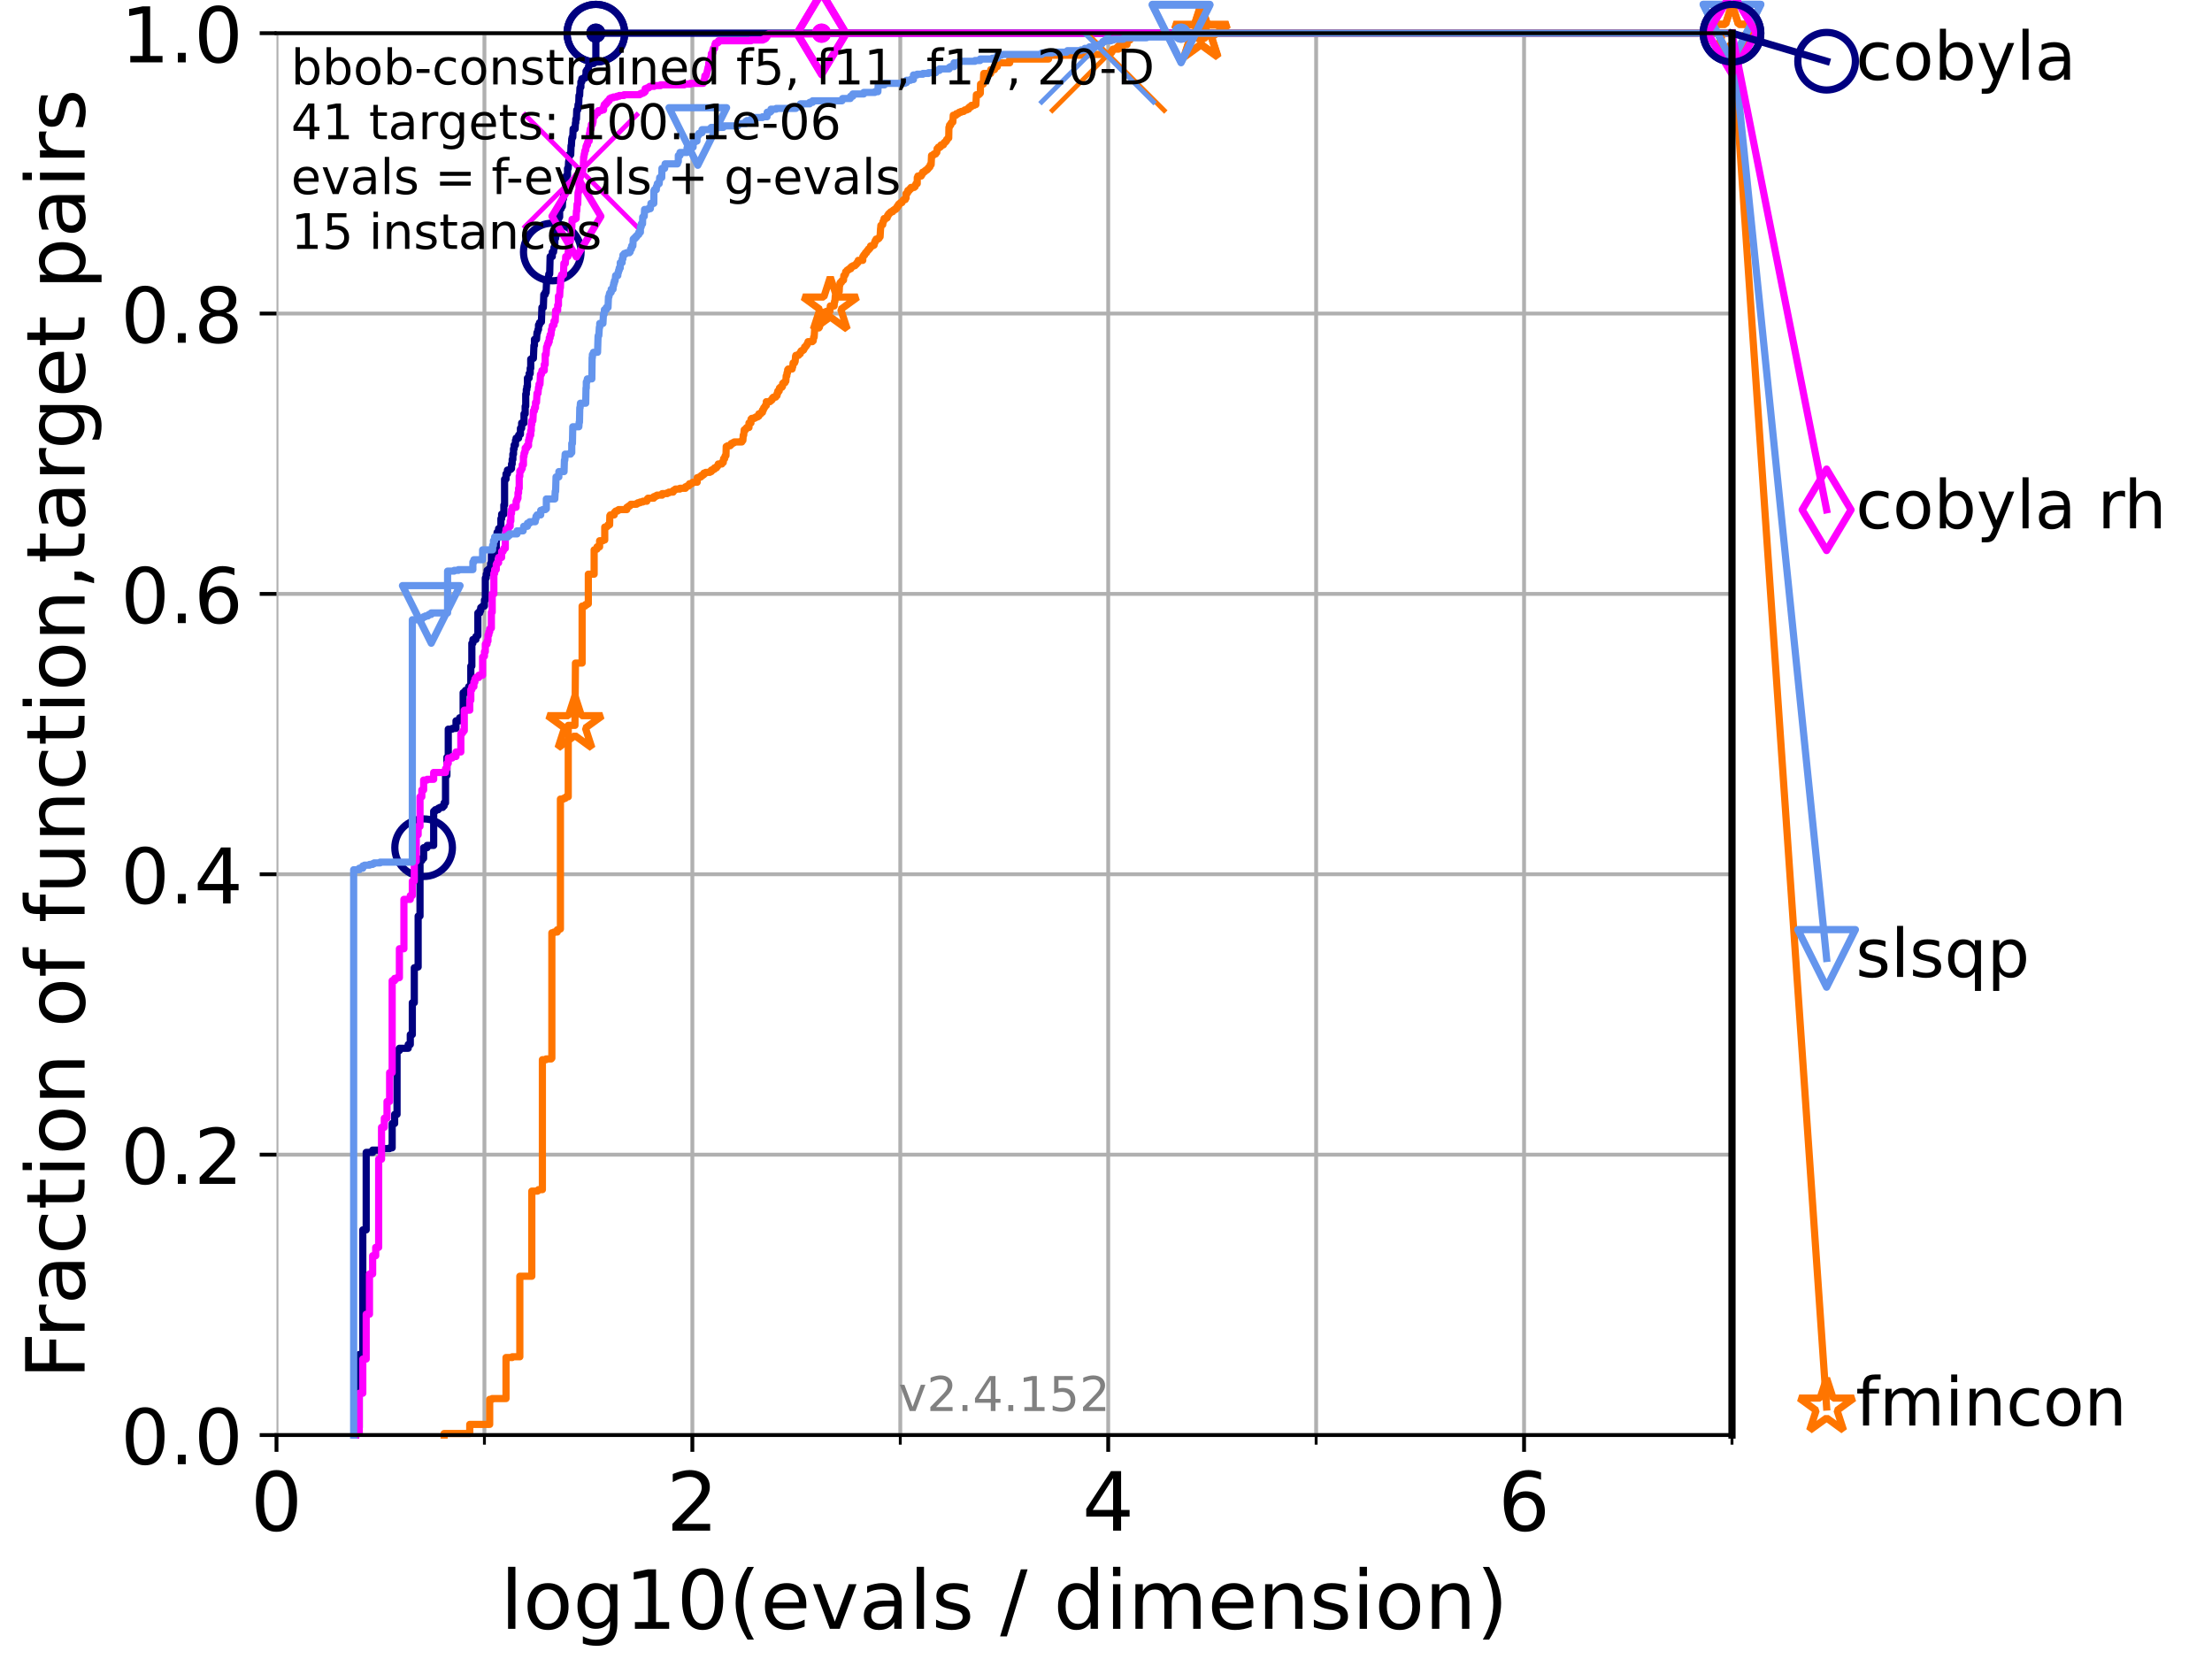 <?xml version="1.0" encoding="utf-8" standalone="no"?>
<!DOCTYPE svg PUBLIC "-//W3C//DTD SVG 1.1//EN"
  "http://www.w3.org/Graphics/SVG/1.1/DTD/svg11.dtd">
<!-- Created with matplotlib (https://matplotlib.org/) -->
<svg height="345.6pt" version="1.1" viewBox="0 0 460.8 345.6" width="460.8pt" xmlns="http://www.w3.org/2000/svg" xmlns:xlink="http://www.w3.org/1999/xlink">
 <defs>
  <style type="text/css">*{stroke-linecap:butt;stroke-linejoin:round;}</style>
 </defs>
 <g id="figure_1">
  <g id="patch_1">
   <path d="M 0 345.6 
L 460.8 345.6 
L 460.8 0 
L 0 0 
z
" style="fill:#ffffff;"/>
  </g>
  <g id="axes_1">
   <g id="patch_2">
    <path d="M 57.6 298.944 
L 360.806 298.944 
L 360.806 6.912 
L 57.6 6.912 
z
" style="fill:#ffffff;"/>
   </g>
   <g id="matplotlib.axis_1">
    <g id="xtick_1">
     <g id="line2d_1">
      <path clip-path="url(#pea787133ee)" d="M 57.6 298.944 
L 57.6 6.912 
" style="fill:none;stroke:#b0b0b0;stroke-linecap:square;stroke-width:0.8;"/>
     </g>
     <g id="line2d_2">
      <defs>
       <path d="M 0 0 
L 0 3.5 
" id="mae9d0e4d49" style="stroke:#000000;stroke-width:0.8;"/>
      </defs>
      <g>
       <use style="stroke:#000000;stroke-width:0.8;" x="57.6" xlink:href="#mae9d0e4d49" y="298.944"/>
      </g>
     </g>
     <g id="text_1">
      <!-- 0 -->
      <g transform="translate(52.192 318.861)scale(0.17 -0.17)">
       <defs>
        <path d="M 31.781 66.406 
Q 24.172 66.406 20.328 58.906 
Q 16.5 51.422 16.5 36.375 
Q 16.5 21.391 20.328 13.891 
Q 24.172 6.391 31.781 6.391 
Q 39.453 6.391 43.281 13.891 
Q 47.125 21.391 47.125 36.375 
Q 47.125 51.422 43.281 58.906 
Q 39.453 66.406 31.781 66.406 
z
M 31.781 74.219 
Q 44.047 74.219 50.516 64.516 
Q 56.984 54.828 56.984 36.375 
Q 56.984 17.969 50.516 8.266 
Q 44.047 -1.422 31.781 -1.422 
Q 19.531 -1.422 13.062 8.266 
Q 6.594 17.969 6.594 36.375 
Q 6.594 54.828 13.062 64.516 
Q 19.531 74.219 31.781 74.219 
z
" id="DejaVuSans-48"/>
       </defs>
       <use xlink:href="#DejaVuSans-48"/>
      </g>
     </g>
    </g>
    <g id="xtick_2">
     <g id="line2d_3">
      <path clip-path="url(#pea787133ee)" d="M 144.23 298.944 
L 144.23 6.912 
" style="fill:none;stroke:#b0b0b0;stroke-linecap:square;stroke-width:0.8;"/>
     </g>
     <g id="line2d_4">
      <g>
       <use style="stroke:#000000;stroke-width:0.8;" x="144.23" xlink:href="#mae9d0e4d49" y="298.944"/>
      </g>
     </g>
     <g id="text_2">
      <!-- 2 -->
      <g transform="translate(138.822 318.861)scale(0.17 -0.17)">
       <defs>
        <path d="M 19.188 8.297 
L 53.609 8.297 
L 53.609 0 
L 7.328 0 
L 7.328 8.297 
Q 12.938 14.109 22.625 23.891 
Q 32.328 33.688 34.812 36.531 
Q 39.547 41.844 41.422 45.531 
Q 43.312 49.219 43.312 52.781 
Q 43.312 58.594 39.234 62.25 
Q 35.156 65.922 28.609 65.922 
Q 23.969 65.922 18.812 64.312 
Q 13.672 62.703 7.812 59.422 
L 7.812 69.391 
Q 13.766 71.781 18.938 73 
Q 24.125 74.219 28.422 74.219 
Q 39.75 74.219 46.484 68.547 
Q 53.219 62.891 53.219 53.422 
Q 53.219 48.922 51.531 44.891 
Q 49.859 40.875 45.406 35.406 
Q 44.188 33.984 37.641 27.219 
Q 31.109 20.453 19.188 8.297 
z
" id="DejaVuSans-50"/>
       </defs>
       <use xlink:href="#DejaVuSans-50"/>
      </g>
     </g>
    </g>
    <g id="xtick_3">
     <g id="line2d_5">
      <path clip-path="url(#pea787133ee)" d="M 230.861 298.944 
L 230.861 6.912 
" style="fill:none;stroke:#b0b0b0;stroke-linecap:square;stroke-width:0.8;"/>
     </g>
     <g id="line2d_6">
      <g>
       <use style="stroke:#000000;stroke-width:0.8;" x="230.861" xlink:href="#mae9d0e4d49" y="298.944"/>
      </g>
     </g>
     <g id="text_3">
      <!-- 4 -->
      <g transform="translate(225.453 318.861)scale(0.17 -0.17)">
       <defs>
        <path d="M 37.797 64.312 
L 12.891 25.391 
L 37.797 25.391 
z
M 35.203 72.906 
L 47.609 72.906 
L 47.609 25.391 
L 58.016 25.391 
L 58.016 17.188 
L 47.609 17.188 
L 47.609 0 
L 37.797 0 
L 37.797 17.188 
L 4.891 17.188 
L 4.891 26.703 
z
" id="DejaVuSans-52"/>
       </defs>
       <use xlink:href="#DejaVuSans-52"/>
      </g>
     </g>
    </g>
    <g id="xtick_4">
     <g id="line2d_7">
      <path clip-path="url(#pea787133ee)" d="M 317.491 298.944 
L 317.491 6.912 
" style="fill:none;stroke:#b0b0b0;stroke-linecap:square;stroke-width:0.8;"/>
     </g>
     <g id="line2d_8">
      <g>
       <use style="stroke:#000000;stroke-width:0.8;" x="317.491" xlink:href="#mae9d0e4d49" y="298.944"/>
      </g>
     </g>
     <g id="text_4">
      <!-- 6 -->
      <g transform="translate(312.083 318.861)scale(0.17 -0.17)">
       <defs>
        <path d="M 33.016 40.375 
Q 26.375 40.375 22.484 35.828 
Q 18.609 31.297 18.609 23.391 
Q 18.609 15.531 22.484 10.953 
Q 26.375 6.391 33.016 6.391 
Q 39.656 6.391 43.531 10.953 
Q 47.406 15.531 47.406 23.391 
Q 47.406 31.297 43.531 35.828 
Q 39.656 40.375 33.016 40.375 
z
M 52.594 71.297 
L 52.594 62.312 
Q 48.875 64.062 45.094 64.984 
Q 41.312 65.922 37.594 65.922 
Q 27.828 65.922 22.672 59.328 
Q 17.531 52.734 16.797 39.406 
Q 19.672 43.656 24.016 45.922 
Q 28.375 48.188 33.594 48.188 
Q 44.578 48.188 50.953 41.516 
Q 57.328 34.859 57.328 23.391 
Q 57.328 12.156 50.688 5.359 
Q 44.047 -1.422 33.016 -1.422 
Q 20.359 -1.422 13.672 8.266 
Q 6.984 17.969 6.984 36.375 
Q 6.984 53.656 15.188 63.938 
Q 23.391 74.219 37.203 74.219 
Q 40.922 74.219 44.703 73.484 
Q 48.484 72.75 52.594 71.297 
z
" id="DejaVuSans-54"/>
       </defs>
       <use xlink:href="#DejaVuSans-54"/>
      </g>
     </g>
    </g>
    <g id="xtick_5">
     <g id="line2d_9">
      <path clip-path="url(#pea787133ee)" d="M 100.915 298.944 
L 100.915 6.912 
" style="fill:none;stroke:#b0b0b0;stroke-linecap:square;stroke-width:0.8;"/>
     </g>
     <g id="line2d_10">
      <defs>
       <path d="M 0 0 
L 0 2 
" id="m246bc16561" style="stroke:#000000;stroke-width:0.6;"/>
      </defs>
      <g>
       <use style="stroke:#000000;stroke-width:0.6;" x="100.915" xlink:href="#m246bc16561" y="298.944"/>
      </g>
     </g>
    </g>
    <g id="xtick_6">
     <g id="line2d_11">
      <path clip-path="url(#pea787133ee)" d="M 187.546 298.944 
L 187.546 6.912 
" style="fill:none;stroke:#b0b0b0;stroke-linecap:square;stroke-width:0.8;"/>
     </g>
     <g id="line2d_12">
      <g>
       <use style="stroke:#000000;stroke-width:0.6;" x="187.546" xlink:href="#m246bc16561" y="298.944"/>
      </g>
     </g>
    </g>
    <g id="xtick_7">
     <g id="line2d_13">
      <path clip-path="url(#pea787133ee)" d="M 274.176 298.944 
L 274.176 6.912 
" style="fill:none;stroke:#b0b0b0;stroke-linecap:square;stroke-width:0.8;"/>
     </g>
     <g id="line2d_14">
      <g>
       <use style="stroke:#000000;stroke-width:0.6;" x="274.176" xlink:href="#m246bc16561" y="298.944"/>
      </g>
     </g>
    </g>
    <g id="xtick_8">
     <g id="line2d_15">
      <path clip-path="url(#pea787133ee)" d="M 360.806 298.944 
L 360.806 6.912 
" style="fill:none;stroke:#b0b0b0;stroke-linecap:square;stroke-width:0.8;"/>
     </g>
     <g id="line2d_16">
      <g>
       <use style="stroke:#000000;stroke-width:0.6;" x="360.806" xlink:href="#m246bc16561" y="298.944"/>
      </g>
     </g>
    </g>
    <g id="text_5">
     <!-- log10(evals / dimension) -->
     <g transform="translate(104.239 339.314)scale(0.17 -0.17)">
      <defs>
       <path d="M 9.422 75.984 
L 18.406 75.984 
L 18.406 0 
L 9.422 0 
z
" id="DejaVuSans-108"/>
       <path d="M 30.609 48.391 
Q 23.391 48.391 19.188 42.75 
Q 14.984 37.109 14.984 27.297 
Q 14.984 17.484 19.156 11.844 
Q 23.344 6.203 30.609 6.203 
Q 37.797 6.203 41.984 11.859 
Q 46.188 17.531 46.188 27.297 
Q 46.188 37.016 41.984 42.703 
Q 37.797 48.391 30.609 48.391 
z
M 30.609 56 
Q 42.328 56 49.016 48.375 
Q 55.719 40.766 55.719 27.297 
Q 55.719 13.875 49.016 6.219 
Q 42.328 -1.422 30.609 -1.422 
Q 18.844 -1.422 12.172 6.219 
Q 5.516 13.875 5.516 27.297 
Q 5.516 40.766 12.172 48.375 
Q 18.844 56 30.609 56 
z
" id="DejaVuSans-111"/>
       <path d="M 45.406 27.984 
Q 45.406 37.75 41.375 43.109 
Q 37.359 48.484 30.078 48.484 
Q 22.859 48.484 18.828 43.109 
Q 14.797 37.75 14.797 27.984 
Q 14.797 18.266 18.828 12.891 
Q 22.859 7.516 30.078 7.516 
Q 37.359 7.516 41.375 12.891 
Q 45.406 18.266 45.406 27.984 
z
M 54.391 6.781 
Q 54.391 -7.172 48.188 -13.984 
Q 42 -20.797 29.203 -20.797 
Q 24.469 -20.797 20.266 -20.094 
Q 16.062 -19.391 12.109 -17.922 
L 12.109 -9.188 
Q 16.062 -11.328 19.922 -12.344 
Q 23.781 -13.375 27.781 -13.375 
Q 36.625 -13.375 41.016 -8.766 
Q 45.406 -4.156 45.406 5.172 
L 45.406 9.625 
Q 42.625 4.781 38.281 2.391 
Q 33.938 0 27.875 0 
Q 17.828 0 11.672 7.656 
Q 5.516 15.328 5.516 27.984 
Q 5.516 40.672 11.672 48.328 
Q 17.828 56 27.875 56 
Q 33.938 56 38.281 53.609 
Q 42.625 51.219 45.406 46.391 
L 45.406 54.688 
L 54.391 54.688 
z
" id="DejaVuSans-103"/>
       <path d="M 12.406 8.297 
L 28.516 8.297 
L 28.516 63.922 
L 10.984 60.406 
L 10.984 69.391 
L 28.422 72.906 
L 38.281 72.906 
L 38.281 8.297 
L 54.391 8.297 
L 54.391 0 
L 12.406 0 
z
" id="DejaVuSans-49"/>
       <path d="M 31 75.875 
Q 24.469 64.656 21.281 53.656 
Q 18.109 42.672 18.109 31.391 
Q 18.109 20.125 21.312 9.062 
Q 24.516 -2 31 -13.188 
L 23.188 -13.188 
Q 15.875 -1.703 12.234 9.375 
Q 8.594 20.453 8.594 31.391 
Q 8.594 42.281 12.203 53.312 
Q 15.828 64.359 23.188 75.875 
z
" id="DejaVuSans-40"/>
       <path d="M 56.203 29.594 
L 56.203 25.203 
L 14.891 25.203 
Q 15.484 15.922 20.484 11.062 
Q 25.484 6.203 34.422 6.203 
Q 39.594 6.203 44.453 7.469 
Q 49.312 8.734 54.109 11.281 
L 54.109 2.781 
Q 49.266 0.734 44.188 -0.344 
Q 39.109 -1.422 33.891 -1.422 
Q 20.797 -1.422 13.156 6.188 
Q 5.516 13.812 5.516 26.812 
Q 5.516 40.234 12.766 48.109 
Q 20.016 56 32.328 56 
Q 43.359 56 49.781 48.891 
Q 56.203 41.797 56.203 29.594 
z
M 47.219 32.234 
Q 47.125 39.594 43.094 43.984 
Q 39.062 48.391 32.422 48.391 
Q 24.906 48.391 20.391 44.141 
Q 15.875 39.891 15.188 32.172 
z
" id="DejaVuSans-101"/>
       <path d="M 2.984 54.688 
L 12.5 54.688 
L 29.594 8.797 
L 46.688 54.688 
L 56.203 54.688 
L 35.688 0 
L 23.484 0 
z
" id="DejaVuSans-118"/>
       <path d="M 34.281 27.484 
Q 23.391 27.484 19.188 25 
Q 14.984 22.516 14.984 16.5 
Q 14.984 11.719 18.141 8.906 
Q 21.297 6.109 26.703 6.109 
Q 34.188 6.109 38.703 11.406 
Q 43.219 16.703 43.219 25.484 
L 43.219 27.484 
z
M 52.203 31.203 
L 52.203 0 
L 43.219 0 
L 43.219 8.297 
Q 40.141 3.328 35.547 0.953 
Q 30.953 -1.422 24.312 -1.422 
Q 15.922 -1.422 10.953 3.297 
Q 6 8.016 6 15.922 
Q 6 25.141 12.172 29.828 
Q 18.359 34.516 30.609 34.516 
L 43.219 34.516 
L 43.219 35.406 
Q 43.219 41.609 39.141 45 
Q 35.062 48.391 27.688 48.391 
Q 23 48.391 18.547 47.266 
Q 14.109 46.141 10.016 43.891 
L 10.016 52.203 
Q 14.938 54.109 19.578 55.047 
Q 24.219 56 28.609 56 
Q 40.484 56 46.344 49.844 
Q 52.203 43.703 52.203 31.203 
z
" id="DejaVuSans-97"/>
       <path d="M 44.281 53.078 
L 44.281 44.578 
Q 40.484 46.531 36.375 47.5 
Q 32.281 48.484 27.875 48.484 
Q 21.188 48.484 17.844 46.438 
Q 14.5 44.391 14.5 40.281 
Q 14.5 37.156 16.891 35.375 
Q 19.281 33.594 26.516 31.984 
L 29.594 31.297 
Q 39.156 29.25 43.188 25.516 
Q 47.219 21.781 47.219 15.094 
Q 47.219 7.469 41.188 3.016 
Q 35.156 -1.422 24.609 -1.422 
Q 20.219 -1.422 15.453 -0.562 
Q 10.688 0.297 5.422 2 
L 5.422 11.281 
Q 10.406 8.688 15.234 7.391 
Q 20.062 6.109 24.812 6.109 
Q 31.156 6.109 34.562 8.281 
Q 37.984 10.453 37.984 14.406 
Q 37.984 18.062 35.516 20.016 
Q 33.062 21.969 24.703 23.781 
L 21.578 24.516 
Q 13.234 26.266 9.516 29.906 
Q 5.812 33.547 5.812 39.891 
Q 5.812 47.609 11.281 51.797 
Q 16.75 56 26.812 56 
Q 31.781 56 36.172 55.266 
Q 40.578 54.547 44.281 53.078 
z
" id="DejaVuSans-115"/>
       <path id="DejaVuSans-32"/>
       <path d="M 25.391 72.906 
L 33.688 72.906 
L 8.297 -9.281 
L 0 -9.281 
z
" id="DejaVuSans-47"/>
       <path d="M 45.406 46.391 
L 45.406 75.984 
L 54.391 75.984 
L 54.391 0 
L 45.406 0 
L 45.406 8.203 
Q 42.578 3.328 38.25 0.953 
Q 33.938 -1.422 27.875 -1.422 
Q 17.969 -1.422 11.734 6.484 
Q 5.516 14.406 5.516 27.297 
Q 5.516 40.188 11.734 48.094 
Q 17.969 56 27.875 56 
Q 33.938 56 38.25 53.625 
Q 42.578 51.266 45.406 46.391 
z
M 14.797 27.297 
Q 14.797 17.391 18.875 11.75 
Q 22.953 6.109 30.078 6.109 
Q 37.203 6.109 41.297 11.75 
Q 45.406 17.391 45.406 27.297 
Q 45.406 37.203 41.297 42.844 
Q 37.203 48.484 30.078 48.484 
Q 22.953 48.484 18.875 42.844 
Q 14.797 37.203 14.797 27.297 
z
" id="DejaVuSans-100"/>
       <path d="M 9.422 54.688 
L 18.406 54.688 
L 18.406 0 
L 9.422 0 
z
M 9.422 75.984 
L 18.406 75.984 
L 18.406 64.594 
L 9.422 64.594 
z
" id="DejaVuSans-105"/>
       <path d="M 52 44.188 
Q 55.375 50.25 60.062 53.125 
Q 64.75 56 71.094 56 
Q 79.641 56 84.281 50.016 
Q 88.922 44.047 88.922 33.016 
L 88.922 0 
L 79.891 0 
L 79.891 32.719 
Q 79.891 40.578 77.094 44.375 
Q 74.312 48.188 68.609 48.188 
Q 61.625 48.188 57.562 43.547 
Q 53.516 38.922 53.516 30.906 
L 53.516 0 
L 44.484 0 
L 44.484 32.719 
Q 44.484 40.625 41.703 44.406 
Q 38.922 48.188 33.109 48.188 
Q 26.219 48.188 22.156 43.531 
Q 18.109 38.875 18.109 30.906 
L 18.109 0 
L 9.078 0 
L 9.078 54.688 
L 18.109 54.688 
L 18.109 46.188 
Q 21.188 51.219 25.484 53.609 
Q 29.781 56 35.688 56 
Q 41.656 56 45.828 52.969 
Q 50 49.953 52 44.188 
z
" id="DejaVuSans-109"/>
       <path d="M 54.891 33.016 
L 54.891 0 
L 45.906 0 
L 45.906 32.719 
Q 45.906 40.484 42.875 44.328 
Q 39.844 48.188 33.797 48.188 
Q 26.516 48.188 22.312 43.547 
Q 18.109 38.922 18.109 30.906 
L 18.109 0 
L 9.078 0 
L 9.078 54.688 
L 18.109 54.688 
L 18.109 46.188 
Q 21.344 51.125 25.703 53.562 
Q 30.078 56 35.797 56 
Q 45.219 56 50.047 50.172 
Q 54.891 44.344 54.891 33.016 
z
" id="DejaVuSans-110"/>
       <path d="M 8.016 75.875 
L 15.828 75.875 
Q 23.141 64.359 26.781 53.312 
Q 30.422 42.281 30.422 31.391 
Q 30.422 20.453 26.781 9.375 
Q 23.141 -1.703 15.828 -13.188 
L 8.016 -13.188 
Q 14.5 -2 17.703 9.062 
Q 20.906 20.125 20.906 31.391 
Q 20.906 42.672 17.703 53.656 
Q 14.5 64.656 8.016 75.875 
z
" id="DejaVuSans-41"/>
      </defs>
      <use xlink:href="#DejaVuSans-108"/>
      <use x="27.783" xlink:href="#DejaVuSans-111"/>
      <use x="88.965" xlink:href="#DejaVuSans-103"/>
      <use x="152.441" xlink:href="#DejaVuSans-49"/>
      <use x="216.064" xlink:href="#DejaVuSans-48"/>
      <use x="279.688" xlink:href="#DejaVuSans-40"/>
      <use x="318.701" xlink:href="#DejaVuSans-101"/>
      <use x="380.225" xlink:href="#DejaVuSans-118"/>
      <use x="439.404" xlink:href="#DejaVuSans-97"/>
      <use x="500.684" xlink:href="#DejaVuSans-108"/>
      <use x="528.467" xlink:href="#DejaVuSans-115"/>
      <use x="580.566" xlink:href="#DejaVuSans-32"/>
      <use x="612.354" xlink:href="#DejaVuSans-47"/>
      <use x="646.045" xlink:href="#DejaVuSans-32"/>
      <use x="677.832" xlink:href="#DejaVuSans-100"/>
      <use x="741.309" xlink:href="#DejaVuSans-105"/>
      <use x="769.092" xlink:href="#DejaVuSans-109"/>
      <use x="866.504" xlink:href="#DejaVuSans-101"/>
      <use x="928.027" xlink:href="#DejaVuSans-110"/>
      <use x="991.406" xlink:href="#DejaVuSans-115"/>
      <use x="1043.506" xlink:href="#DejaVuSans-105"/>
      <use x="1071.289" xlink:href="#DejaVuSans-111"/>
      <use x="1132.471" xlink:href="#DejaVuSans-110"/>
      <use x="1195.85" xlink:href="#DejaVuSans-41"/>
     </g>
    </g>
   </g>
   <g id="matplotlib.axis_2">
    <g id="ytick_1">
     <g id="line2d_17">
      <path clip-path="url(#pea787133ee)" d="M 57.6 298.944 
L 360.806 298.944 
" style="fill:none;stroke:#b0b0b0;stroke-linecap:square;stroke-width:0.8;"/>
     </g>
     <g id="line2d_18">
      <defs>
       <path d="M 0 0 
L -3.5 0 
" id="m0f8aca6a14" style="stroke:#000000;stroke-width:0.8;"/>
      </defs>
      <g>
       <use style="stroke:#000000;stroke-width:0.8;" x="57.6" xlink:href="#m0f8aca6a14" y="298.944"/>
      </g>
     </g>
     <g id="text_6">
      <!-- 0.0 -->
      <g transform="translate(25.155 305.023)scale(0.16 -0.16)">
       <defs>
        <path d="M 10.688 12.406 
L 21 12.406 
L 21 0 
L 10.688 0 
z
" id="DejaVuSans-46"/>
       </defs>
       <use xlink:href="#DejaVuSans-48"/>
       <use x="63.623" xlink:href="#DejaVuSans-46"/>
       <use x="95.41" xlink:href="#DejaVuSans-48"/>
      </g>
     </g>
    </g>
    <g id="ytick_2">
     <g id="line2d_19">
      <path clip-path="url(#pea787133ee)" d="M 57.6 240.538 
L 360.806 240.538 
" style="fill:none;stroke:#b0b0b0;stroke-linecap:square;stroke-width:0.8;"/>
     </g>
     <g id="line2d_20">
      <g>
       <use style="stroke:#000000;stroke-width:0.8;" x="57.6" xlink:href="#m0f8aca6a14" y="240.538"/>
      </g>
     </g>
     <g id="text_7">
      <!-- 0.2 -->
      <g transform="translate(25.155 246.616)scale(0.16 -0.16)">
       <use xlink:href="#DejaVuSans-48"/>
       <use x="63.623" xlink:href="#DejaVuSans-46"/>
       <use x="95.41" xlink:href="#DejaVuSans-50"/>
      </g>
     </g>
    </g>
    <g id="ytick_3">
     <g id="line2d_21">
      <path clip-path="url(#pea787133ee)" d="M 57.6 182.131 
L 360.806 182.131 
" style="fill:none;stroke:#b0b0b0;stroke-linecap:square;stroke-width:0.8;"/>
     </g>
     <g id="line2d_22">
      <g>
       <use style="stroke:#000000;stroke-width:0.8;" x="57.6" xlink:href="#m0f8aca6a14" y="182.131"/>
      </g>
     </g>
     <g id="text_8">
      <!-- 0.4 -->
      <g transform="translate(25.155 188.21)scale(0.16 -0.16)">
       <use xlink:href="#DejaVuSans-48"/>
       <use x="63.623" xlink:href="#DejaVuSans-46"/>
       <use x="95.41" xlink:href="#DejaVuSans-52"/>
      </g>
     </g>
    </g>
    <g id="ytick_4">
     <g id="line2d_23">
      <path clip-path="url(#pea787133ee)" d="M 57.6 123.725 
L 360.806 123.725 
" style="fill:none;stroke:#b0b0b0;stroke-linecap:square;stroke-width:0.8;"/>
     </g>
     <g id="line2d_24">
      <g>
       <use style="stroke:#000000;stroke-width:0.8;" x="57.6" xlink:href="#m0f8aca6a14" y="123.725"/>
      </g>
     </g>
     <g id="text_9">
      <!-- 0.6 -->
      <g transform="translate(25.155 129.804)scale(0.16 -0.16)">
       <use xlink:href="#DejaVuSans-48"/>
       <use x="63.623" xlink:href="#DejaVuSans-46"/>
       <use x="95.41" xlink:href="#DejaVuSans-54"/>
      </g>
     </g>
    </g>
    <g id="ytick_5">
     <g id="line2d_25">
      <path clip-path="url(#pea787133ee)" d="M 57.6 65.318 
L 360.806 65.318 
" style="fill:none;stroke:#b0b0b0;stroke-linecap:square;stroke-width:0.8;"/>
     </g>
     <g id="line2d_26">
      <g>
       <use style="stroke:#000000;stroke-width:0.8;" x="57.6" xlink:href="#m0f8aca6a14" y="65.318"/>
      </g>
     </g>
     <g id="text_10">
      <!-- 0.8 -->
      <g transform="translate(25.155 71.397)scale(0.16 -0.16)">
       <defs>
        <path d="M 31.781 34.625 
Q 24.75 34.625 20.719 30.859 
Q 16.703 27.094 16.703 20.516 
Q 16.703 13.922 20.719 10.156 
Q 24.75 6.391 31.781 6.391 
Q 38.812 6.391 42.859 10.172 
Q 46.922 13.969 46.922 20.516 
Q 46.922 27.094 42.891 30.859 
Q 38.875 34.625 31.781 34.625 
z
M 21.922 38.812 
Q 15.578 40.375 12.031 44.719 
Q 8.5 49.078 8.5 55.328 
Q 8.5 64.062 14.719 69.141 
Q 20.953 74.219 31.781 74.219 
Q 42.672 74.219 48.875 69.141 
Q 55.078 64.062 55.078 55.328 
Q 55.078 49.078 51.531 44.719 
Q 48 40.375 41.703 38.812 
Q 48.828 37.156 52.797 32.312 
Q 56.781 27.484 56.781 20.516 
Q 56.781 9.906 50.312 4.234 
Q 43.844 -1.422 31.781 -1.422 
Q 19.734 -1.422 13.25 4.234 
Q 6.781 9.906 6.781 20.516 
Q 6.781 27.484 10.781 32.312 
Q 14.797 37.156 21.922 38.812 
z
M 18.312 54.391 
Q 18.312 48.734 21.844 45.562 
Q 25.391 42.391 31.781 42.391 
Q 38.141 42.391 41.719 45.562 
Q 45.312 48.734 45.312 54.391 
Q 45.312 60.062 41.719 63.234 
Q 38.141 66.406 31.781 66.406 
Q 25.391 66.406 21.844 63.234 
Q 18.312 60.062 18.312 54.391 
z
" id="DejaVuSans-56"/>
       </defs>
       <use xlink:href="#DejaVuSans-48"/>
       <use x="63.623" xlink:href="#DejaVuSans-46"/>
       <use x="95.41" xlink:href="#DejaVuSans-56"/>
      </g>
     </g>
    </g>
    <g id="ytick_6">
     <g id="line2d_27">
      <path clip-path="url(#pea787133ee)" d="M 57.6 6.912 
L 360.806 6.912 
" style="fill:none;stroke:#b0b0b0;stroke-linecap:square;stroke-width:0.8;"/>
     </g>
     <g id="line2d_28">
      <g>
       <use style="stroke:#000000;stroke-width:0.8;" x="57.6" xlink:href="#m0f8aca6a14" y="6.912"/>
      </g>
     </g>
     <g id="text_11">
      <!-- 1.0 -->
      <g transform="translate(25.155 12.991)scale(0.16 -0.16)">
       <use xlink:href="#DejaVuSans-49"/>
       <use x="63.623" xlink:href="#DejaVuSans-46"/>
       <use x="95.41" xlink:href="#DejaVuSans-48"/>
      </g>
     </g>
    </g>
    <g id="text_12">
     <!-- Fraction of function,target pairs -->
     <g transform="translate(17.62 287.313)rotate(-90)scale(0.17 -0.17)">
      <defs>
       <path d="M 9.812 72.906 
L 51.703 72.906 
L 51.703 64.594 
L 19.672 64.594 
L 19.672 43.109 
L 48.578 43.109 
L 48.578 34.812 
L 19.672 34.812 
L 19.672 0 
L 9.812 0 
z
" id="DejaVuSans-70"/>
       <path d="M 41.109 46.297 
Q 39.594 47.172 37.812 47.578 
Q 36.031 48 33.891 48 
Q 26.266 48 22.188 43.047 
Q 18.109 38.094 18.109 28.812 
L 18.109 0 
L 9.078 0 
L 9.078 54.688 
L 18.109 54.688 
L 18.109 46.188 
Q 20.953 51.172 25.484 53.578 
Q 30.031 56 36.531 56 
Q 37.453 56 38.578 55.875 
Q 39.703 55.766 41.062 55.516 
z
" id="DejaVuSans-114"/>
       <path d="M 48.781 52.594 
L 48.781 44.188 
Q 44.969 46.297 41.141 47.344 
Q 37.312 48.391 33.406 48.391 
Q 24.656 48.391 19.812 42.844 
Q 14.984 37.312 14.984 27.297 
Q 14.984 17.281 19.812 11.734 
Q 24.656 6.203 33.406 6.203 
Q 37.312 6.203 41.141 7.25 
Q 44.969 8.297 48.781 10.406 
L 48.781 2.094 
Q 45.016 0.344 40.984 -0.531 
Q 36.969 -1.422 32.422 -1.422 
Q 20.062 -1.422 12.781 6.344 
Q 5.516 14.109 5.516 27.297 
Q 5.516 40.672 12.859 48.328 
Q 20.219 56 33.016 56 
Q 37.156 56 41.109 55.141 
Q 45.062 54.297 48.781 52.594 
z
" id="DejaVuSans-99"/>
       <path d="M 18.312 70.219 
L 18.312 54.688 
L 36.812 54.688 
L 36.812 47.703 
L 18.312 47.703 
L 18.312 18.016 
Q 18.312 11.328 20.141 9.422 
Q 21.969 7.516 27.594 7.516 
L 36.812 7.516 
L 36.812 0 
L 27.594 0 
Q 17.188 0 13.234 3.875 
Q 9.281 7.766 9.281 18.016 
L 9.281 47.703 
L 2.688 47.703 
L 2.688 54.688 
L 9.281 54.688 
L 9.281 70.219 
z
" id="DejaVuSans-116"/>
       <path d="M 37.109 75.984 
L 37.109 68.5 
L 28.516 68.5 
Q 23.688 68.5 21.797 66.547 
Q 19.922 64.594 19.922 59.516 
L 19.922 54.688 
L 34.719 54.688 
L 34.719 47.703 
L 19.922 47.703 
L 19.922 0 
L 10.891 0 
L 10.891 47.703 
L 2.297 47.703 
L 2.297 54.688 
L 10.891 54.688 
L 10.891 58.5 
Q 10.891 67.625 15.141 71.797 
Q 19.391 75.984 28.609 75.984 
z
" id="DejaVuSans-102"/>
       <path d="M 8.5 21.578 
L 8.5 54.688 
L 17.484 54.688 
L 17.484 21.922 
Q 17.484 14.156 20.5 10.266 
Q 23.531 6.391 29.594 6.391 
Q 36.859 6.391 41.078 11.031 
Q 45.312 15.672 45.312 23.688 
L 45.312 54.688 
L 54.297 54.688 
L 54.297 0 
L 45.312 0 
L 45.312 8.406 
Q 42.047 3.422 37.719 1 
Q 33.406 -1.422 27.688 -1.422 
Q 18.266 -1.422 13.375 4.438 
Q 8.5 10.297 8.5 21.578 
z
M 31.109 56 
z
" id="DejaVuSans-117"/>
       <path d="M 11.719 12.406 
L 22.016 12.406 
L 22.016 4 
L 14.016 -11.625 
L 7.719 -11.625 
L 11.719 4 
z
" id="DejaVuSans-44"/>
       <path d="M 18.109 8.203 
L 18.109 -20.797 
L 9.078 -20.797 
L 9.078 54.688 
L 18.109 54.688 
L 18.109 46.391 
Q 20.953 51.266 25.266 53.625 
Q 29.594 56 35.594 56 
Q 45.562 56 51.781 48.094 
Q 58.016 40.188 58.016 27.297 
Q 58.016 14.406 51.781 6.484 
Q 45.562 -1.422 35.594 -1.422 
Q 29.594 -1.422 25.266 0.953 
Q 20.953 3.328 18.109 8.203 
z
M 48.688 27.297 
Q 48.688 37.203 44.609 42.844 
Q 40.531 48.484 33.406 48.484 
Q 26.266 48.484 22.188 42.844 
Q 18.109 37.203 18.109 27.297 
Q 18.109 17.391 22.188 11.75 
Q 26.266 6.109 33.406 6.109 
Q 40.531 6.109 44.609 11.75 
Q 48.688 17.391 48.688 27.297 
z
" id="DejaVuSans-112"/>
      </defs>
      <use xlink:href="#DejaVuSans-70"/>
      <use x="50.27" xlink:href="#DejaVuSans-114"/>
      <use x="91.383" xlink:href="#DejaVuSans-97"/>
      <use x="152.662" xlink:href="#DejaVuSans-99"/>
      <use x="207.643" xlink:href="#DejaVuSans-116"/>
      <use x="246.852" xlink:href="#DejaVuSans-105"/>
      <use x="274.635" xlink:href="#DejaVuSans-111"/>
      <use x="335.816" xlink:href="#DejaVuSans-110"/>
      <use x="399.195" xlink:href="#DejaVuSans-32"/>
      <use x="430.982" xlink:href="#DejaVuSans-111"/>
      <use x="492.164" xlink:href="#DejaVuSans-102"/>
      <use x="527.369" xlink:href="#DejaVuSans-32"/>
      <use x="559.156" xlink:href="#DejaVuSans-102"/>
      <use x="594.361" xlink:href="#DejaVuSans-117"/>
      <use x="657.74" xlink:href="#DejaVuSans-110"/>
      <use x="721.119" xlink:href="#DejaVuSans-99"/>
      <use x="776.1" xlink:href="#DejaVuSans-116"/>
      <use x="815.309" xlink:href="#DejaVuSans-105"/>
      <use x="843.092" xlink:href="#DejaVuSans-111"/>
      <use x="904.273" xlink:href="#DejaVuSans-110"/>
      <use x="967.652" xlink:href="#DejaVuSans-44"/>
      <use x="999.439" xlink:href="#DejaVuSans-116"/>
      <use x="1038.648" xlink:href="#DejaVuSans-97"/>
      <use x="1099.928" xlink:href="#DejaVuSans-114"/>
      <use x="1139.291" xlink:href="#DejaVuSans-103"/>
      <use x="1202.768" xlink:href="#DejaVuSans-101"/>
      <use x="1264.291" xlink:href="#DejaVuSans-116"/>
      <use x="1303.5" xlink:href="#DejaVuSans-32"/>
      <use x="1335.287" xlink:href="#DejaVuSans-112"/>
      <use x="1398.764" xlink:href="#DejaVuSans-97"/>
      <use x="1460.043" xlink:href="#DejaVuSans-105"/>
      <use x="1487.826" xlink:href="#DejaVuSans-114"/>
      <use x="1528.939" xlink:href="#DejaVuSans-115"/>
     </g>
    </g>
   </g>
   <g id="line2d_29">
    <defs>
     <path d="M 0 1.5 
C 0.398 1.5 0.779 1.342 1.061 1.061 
C 1.342 0.779 1.5 0.398 1.5 0 
C 1.5 -0.398 1.342 -0.779 1.061 -1.061 
C 0.779 -1.342 0.398 -1.5 0 -1.5 
C -0.398 -1.5 -0.779 -1.342 -1.061 -1.061 
C -1.342 -0.779 -1.5 -0.398 -1.5 0 
C -1.5 0.398 -1.342 0.779 -1.061 1.061 
C -0.779 1.342 -0.398 1.5 0 1.5 
z
" id="mcdf191bce7" style="stroke:#000080;"/>
    </defs>
    <g>
     <use style="fill:#000080;stroke:#000080;" x="124.129" xlink:href="#mcdf191bce7" y="6.912"/>
     <use style="fill:#000080;stroke:#000080;" x="124.129" xlink:href="#mcdf191bce7" y="6.912"/>
    </g>
   </g>
   <g id="line2d_30">
    <path d="M 74.069 298.944 
L 74.069 297.361 
L 74.837 297.361 
L 74.837 282.166 
L 75.575 282.166 
L 75.575 256.208 
L 76.285 256.208 
L 76.285 240.063 
L 77.629 240.063 
L 77.629 239.588 
L 79.481 239.588 
L 79.481 239.271 
L 81.166 239.271 
L 81.166 239.113 
L 81.696 239.113 
L 81.696 234.048 
L 82.212 234.048 
L 82.212 232.149 
L 82.713 232.149 
L 82.713 218.853 
L 83.202 218.853 
L 83.202 218.378 
L 85.039 218.378 
L 85.039 217.587 
L 85.471 217.587 
L 85.471 215.529 
L 85.894 215.529 
L 85.894 208.881 
L 86.307 208.881 
L 86.307 201.6 
L 86.712 201.6 
L 86.712 201.442 
L 87.108 201.442 
L 87.108 190.837 
L 87.496 190.837 
L 87.496 179.282 
L 87.876 179.282 
L 87.876 178.807 
L 88.249 178.807 
L 88.249 176.591 
L 88.972 176.591 
L 88.972 176.116 
L 90.341 176.116 
L 90.341 168.994 
L 90.668 168.994 
L 90.668 168.677 
L 91.306 168.677 
L 91.306 168.361 
L 91.617 168.361 
L 91.617 168.202 
L 92.224 168.202 
L 92.224 167.886 
L 92.52 167.886 
L 92.52 167.253 
L 92.812 167.253 
L 92.812 161.554 
L 93.099 161.554 
L 93.099 157.756 
L 93.382 157.756 
L 93.382 151.899 
L 94.206 151.899 
L 94.206 151.741 
L 94.995 151.741 
L 94.995 150.158 
L 95.753 150.158 
L 95.753 149.525 
L 96.481 149.525 
L 96.481 144.302 
L 96.951 144.302 
L 96.951 143.827 
L 97.41 143.827 
L 97.41 143.668 
L 97.635 143.668 
L 97.635 143.035 
L 98.078 143.035 
L 98.078 138.762 
L 98.295 138.762 
L 98.295 134.013 
L 98.51 134.013 
L 98.51 133.222 
L 99.141 133.222 
L 99.141 132.589 
L 99.347 132.589 
L 99.347 132.43 
L 99.55 132.43 
L 99.55 127.682 
L 99.95 127.682 
L 99.95 127.207 
L 100.147 127.207 
L 100.147 126.574 
L 100.342 126.574 
L 100.342 126.416 
L 100.535 126.416 
L 100.535 126.257 
L 100.915 126.257 
L 100.915 124.991 
L 101.102 124.991 
L 101.102 120.401 
L 101.288 120.401 
L 101.288 119.609 
L 101.471 119.609 
L 101.471 118.818 
L 101.833 118.818 
L 101.833 118.501 
L 102.188 118.501 
L 102.188 117.393 
L 102.363 117.393 
L 102.363 115.494 
L 102.878 115.494 
L 102.878 115.336 
L 103.047 115.336 
L 103.047 114.544 
L 103.38 114.544 
L 103.38 112.328 
L 103.544 112.328 
L 103.544 110.904 
L 103.869 110.904 
L 103.869 110.112 
L 104.188 110.112 
L 104.188 109.954 
L 104.345 109.954 
L 104.345 108.055 
L 104.501 108.055 
L 104.501 107.105 
L 104.962 107.105 
L 104.962 105.206 
L 105.113 105.206 
L 105.113 99.824 
L 105.411 99.824 
L 105.411 98.716 
L 105.705 98.716 
L 105.705 97.925 
L 106.138 97.925 
L 106.138 97.766 
L 106.421 97.766 
L 106.421 97.608 
L 106.561 97.608 
L 106.561 96.658 
L 106.699 96.658 
L 106.699 95.709 
L 106.837 95.709 
L 106.837 94.601 
L 106.974 94.601 
L 106.974 93.493 
L 107.11 93.493 
L 107.11 92.701 
L 107.379 92.701 
L 107.379 91.752 
L 107.512 91.752 
L 107.512 91.277 
L 108.034 91.277 
L 108.034 90.644 
L 108.163 90.644 
L 108.163 90.485 
L 108.417 90.485 
L 108.417 89.219 
L 108.668 89.219 
L 108.668 88.111 
L 109.159 88.111 
L 109.159 86.212 
L 109.401 86.212 
L 109.401 84.629 
L 109.52 84.629 
L 109.52 82.096 
L 109.639 82.096 
L 109.639 81.147 
L 109.757 81.147 
L 109.757 80.514 
L 109.874 80.514 
L 109.874 78.772 
L 110.221 78.772 
L 110.221 77.823 
L 110.449 77.823 
L 110.449 76.715 
L 110.562 76.715 
L 110.562 74.815 
L 110.786 74.815 
L 110.786 74.657 
L 111.117 74.657 
L 111.226 71.966 
L 111.335 71.966 
L 111.335 70.7 
L 111.762 70.7 
L 111.868 69.275 
L 111.972 69.275 
L 112.077 68.642 
L 112.18 68.642 
L 112.18 67.693 
L 112.386 67.693 
L 112.386 67.218 
L 112.589 67.218 
L 112.589 67.06 
L 112.79 67.06 
L 112.89 64.052 
L 113.186 64.052 
L 113.284 61.361 
L 113.574 61.361 
L 113.574 60.886 
L 113.765 60.886 
L 113.86 58.671 
L 113.954 58.671 
L 113.954 58.037 
L 114.234 58.037 
L 114.327 57.088 
L 114.51 57.088 
L 114.602 53.447 
L 115.051 53.447 
L 115.051 52.497 
L 115.315 52.497 
L 115.402 51.548 
L 115.576 51.548 
L 115.576 49.648 
L 115.747 49.648 
L 115.747 49.015 
L 115.918 49.015 
L 116.002 47.116 
L 116.086 47.116 
L 116.086 46.008 
L 116.253 46.008 
L 116.337 45.533 
L 116.419 45.533 
L 116.502 45.216 
L 116.584 45.216 
L 116.584 43.634 
L 116.746 43.634 
L 116.746 43.475 
L 116.908 43.475 
L 116.908 43.001 
L 117.147 43.001 
L 117.227 41.418 
L 117.384 41.418 
L 117.462 40.151 
L 117.54 40.151 
L 117.54 39.993 
L 117.772 39.993 
L 117.849 37.619 
L 117.925 37.619 
L 117.925 36.669 
L 118.077 36.669 
L 118.077 36.511 
L 118.227 36.511 
L 118.227 35.086 
L 118.376 35.086 
L 118.451 33.662 
L 118.525 33.662 
L 118.525 32.237 
L 118.89 32.237 
L 118.962 30.338 
L 119.034 30.338 
L 119.106 28.913 
L 119.177 28.913 
L 119.177 28.597 
L 119.319 28.597 
L 119.39 26.856 
L 119.808 26.856 
L 119.876 25.589 
L 119.945 25.589 
L 119.945 24.798 
L 120.081 24.798 
L 120.149 22.899 
L 120.351 22.899 
L 120.418 21.791 
L 120.551 21.791 
L 120.617 19.891 
L 120.748 19.891 
L 120.814 18.308 
L 120.879 18.308 
L 120.879 18.15 
L 121.009 18.15 
L 121.009 17.042 
L 121.202 17.042 
L 121.202 16.409 
L 121.582 16.409 
L 121.582 16.251 
L 121.954 16.251 
L 121.954 15.776 
L 122.077 15.776 
L 122.077 14.826 
L 122.199 14.826 
L 122.259 14.51 
L 122.559 14.51 
L 122.619 13.718 
L 122.678 13.718 
L 122.678 13.56 
L 122.796 13.56 
L 122.796 13.402 
L 123.03 13.402 
L 123.03 13.243 
L 123.658 13.243 
L 123.658 12.61 
L 123.881 12.61 
L 123.881 12.452 
L 124.129 12.452 
L 124.129 6.912 
L 360.806 6.912 
L 360.806 6.912 
" style="fill:none;stroke:#000080;stroke-linecap:square;stroke-width:1.5;"/>
   </g>
   <g id="line2d_31">
    <defs>
     <path d="M 0 6 
C 1.591 6 3.117 5.368 4.243 4.243 
C 5.368 3.117 6 1.591 6 0 
C 6 -1.591 5.368 -3.117 4.243 -4.243 
C 3.117 -5.368 1.591 -6 0 -6 
C -1.591 -6 -3.117 -5.368 -4.243 -4.243 
C -5.368 -3.117 -6 -1.591 -6 0 
C -6 1.591 -5.368 3.117 -4.243 4.243 
C -3.117 5.368 -1.591 6 0 6 
z
" id="m37cf87dc66" style="stroke:#000080;stroke-width:1.5;"/>
    </defs>
    <g>
     <use style="fill-opacity:0;stroke:#000080;stroke-width:1.5;" x="88.249" xlink:href="#m37cf87dc66" y="176.591"/>
     <use style="fill-opacity:0;stroke:#000080;stroke-width:1.5;" x="115.051" xlink:href="#m37cf87dc66" y="52.497"/>
     <use style="fill-opacity:0;stroke:#000080;stroke-width:1.5;" x="124.129" xlink:href="#m37cf87dc66" y="6.912"/>
     <use style="fill-opacity:0;stroke:#000080;stroke-width:1.5;" x="124.129" xlink:href="#m37cf87dc66" y="6.912"/>
     <use style="fill-opacity:0;stroke:#000080;stroke-width:1.5;" x="360.806" xlink:href="#m37cf87dc66" y="6.912"/>
    </g>
   </g>
   <g id="line2d_32">
    <path style="fill:none;stroke:#000080;stroke-linecap:square;stroke-width:1.5;"/>
    <g/>
   </g>
   <g id="line2d_33">
    <defs>
     <path d="M 0 1.5 
C 0.398 1.5 0.779 1.342 1.061 1.061 
C 1.342 0.779 1.5 0.398 1.5 0 
C 1.5 -0.398 1.342 -0.779 1.061 -1.061 
C 0.779 -1.342 0.398 -1.5 0 -1.5 
C -0.398 -1.5 -0.779 -1.342 -1.061 -1.061 
C -1.342 -0.779 -1.5 -0.398 -1.5 0 
C -1.5 0.398 -1.342 0.779 -1.061 1.061 
C -0.779 1.342 -0.398 1.5 0 1.5 
z
" id="m31676c7664" style="stroke:#ff00ff;"/>
    </defs>
    <g>
     <use style="fill:#ff00ff;stroke:#ff00ff;" x="171.146" xlink:href="#m31676c7664" y="6.912"/>
     <use style="fill:#ff00ff;stroke:#ff00ff;" x="171.146" xlink:href="#m31676c7664" y="6.912"/>
    </g>
   </g>
   <g id="line2d_34">
    <path d="M 74.069 298.944 
L 74.069 298.627 
L 74.837 298.627 
L 74.837 290.238 
L 75.575 290.238 
L 75.575 283.116 
L 76.285 283.116 
L 76.285 273.777 
L 76.969 273.777 
L 76.969 265.388 
L 77.629 265.388 
L 77.629 261.589 
L 78.267 261.589 
L 78.267 259.848 
L 78.883 259.848 
L 78.883 241.487 
L 79.481 241.487 
L 79.481 234.839 
L 80.06 234.839 
L 80.06 232.94 
L 80.621 232.94 
L 80.621 229.458 
L 81.166 229.458 
L 81.166 223.443 
L 81.696 223.443 
L 81.696 204.291 
L 82.212 204.291 
L 82.212 203.816 
L 82.713 203.816 
L 82.713 203.658 
L 83.202 203.658 
L 83.202 197.643 
L 84.143 197.643 
L 84.143 187.355 
L 85.471 187.355 
L 85.471 186.563 
L 85.894 186.563 
L 85.894 183.556 
L 86.307 183.556 
L 86.307 179.44 
L 86.712 179.44 
L 86.712 173.9 
L 87.108 173.9 
L 87.108 172.159 
L 87.496 172.159 
L 87.496 165.986 
L 87.876 165.986 
L 87.876 164.562 
L 88.249 164.562 
L 88.249 162.504 
L 88.972 162.504 
L 88.972 162.346 
L 90.341 162.346 
L 90.341 160.921 
L 92.812 160.921 
L 92.812 160.13 
L 93.099 160.13 
L 93.099 159.022 
L 93.382 159.022 
L 93.382 157.914 
L 94.206 157.914 
L 94.206 157.597 
L 94.995 157.597 
L 94.995 156.648 
L 95.999 156.648 
L 95.999 152.849 
L 96.241 152.849 
L 96.241 152.532 
L 96.481 152.532 
L 96.481 152.216 
L 96.718 152.216 
L 96.718 147.942 
L 97.858 147.942 
L 97.858 145.884 
L 98.078 145.884 
L 98.078 143.668 
L 98.295 143.668 
L 98.295 143.035 
L 98.723 143.035 
L 98.723 142.086 
L 98.933 142.086 
L 98.933 141.452 
L 99.141 141.452 
L 99.141 141.136 
L 99.751 141.136 
L 99.751 140.661 
L 100.535 140.661 
L 100.535 136.862 
L 100.726 136.862 
L 100.726 136.704 
L 100.915 136.704 
L 100.915 135.754 
L 101.102 135.754 
L 101.102 134.171 
L 101.471 134.171 
L 101.471 133.538 
L 101.653 133.538 
L 101.653 132.272 
L 101.833 132.272 
L 101.833 131.639 
L 102.011 131.639 
L 102.011 131.006 
L 102.188 131.006 
L 102.188 130.848 
L 102.363 130.848 
L 102.363 127.524 
L 102.536 127.524 
L 102.536 123.725 
L 102.878 123.725 
L 102.878 119.451 
L 103.047 119.451 
L 103.047 118.66 
L 103.38 118.66 
L 103.38 117.552 
L 103.544 117.552 
L 103.544 117.235 
L 103.869 117.235 
L 103.869 116.127 
L 104.501 116.127 
L 104.501 114.861 
L 104.809 114.861 
L 104.809 114.544 
L 104.962 114.544 
L 104.962 114.228 
L 105.263 114.228 
L 105.263 111.379 
L 105.411 111.379 
L 105.411 110.271 
L 105.851 110.271 
L 105.851 109.954 
L 105.995 109.954 
L 105.995 109.638 
L 106.28 109.638 
L 106.28 108.53 
L 106.421 108.53 
L 106.421 106.947 
L 106.561 106.947 
L 106.561 106.155 
L 106.699 106.155 
L 106.699 105.681 
L 107.512 105.681 
L 107.512 104.414 
L 107.644 104.414 
L 107.644 104.098 
L 107.775 104.098 
L 107.775 103.781 
L 107.905 103.781 
L 107.905 102.673 
L 108.034 102.673 
L 108.034 101.723 
L 108.163 101.723 
L 108.163 99.191 
L 108.29 99.191 
L 108.29 98.083 
L 108.543 98.083 
L 108.543 97.766 
L 108.668 97.766 
L 108.668 97.608 
L 108.792 97.608 
L 108.792 96.817 
L 109.038 96.817 
L 109.038 95.076 
L 109.159 95.076 
L 109.159 94.442 
L 109.28 94.442 
L 109.28 94.126 
L 109.401 94.126 
L 109.401 93.334 
L 109.757 93.334 
L 109.757 92.86 
L 110.106 92.86 
L 110.106 91.752 
L 110.221 91.752 
L 110.221 91.277 
L 110.336 91.277 
L 110.336 90.644 
L 110.562 90.644 
L 110.562 89.694 
L 110.675 89.694 
L 110.675 88.428 
L 110.786 88.428 
L 110.786 87.636 
L 111.007 87.636 
L 111.117 85.579 
L 111.335 85.579 
L 111.335 84.945 
L 111.55 84.945 
L 111.55 83.838 
L 111.762 83.838 
L 111.868 81.938 
L 112.077 81.938 
L 112.18 80.672 
L 112.283 80.672 
L 112.283 80.039 
L 112.488 80.039 
L 112.589 77.981 
L 112.79 77.981 
L 112.89 77.19 
L 113.381 77.19 
L 113.381 75.923 
L 113.574 75.923 
L 113.574 73.866 
L 113.765 73.866 
L 113.86 72.283 
L 113.954 72.283 
L 114.048 71.65 
L 114.234 71.65 
L 114.234 71.175 
L 114.419 71.175 
L 114.419 70.383 
L 114.602 70.383 
L 114.602 69.75 
L 114.782 69.75 
L 114.872 68.642 
L 114.962 68.642 
L 115.051 67.851 
L 115.227 67.851 
L 115.227 67.693 
L 115.402 67.693 
L 115.402 66.901 
L 115.662 66.901 
L 115.747 64.685 
L 116.17 64.685 
L 116.17 63.577 
L 116.337 63.577 
L 116.337 61.678 
L 116.584 61.678 
L 116.665 59.937 
L 116.746 59.937 
L 116.827 57.721 
L 116.988 57.721 
L 116.988 57.246 
L 117.384 57.246 
L 117.462 54.872 
L 117.772 54.872 
L 117.849 53.447 
L 118.302 53.447 
L 118.376 52.339 
L 118.451 52.339 
L 118.451 51.706 
L 118.598 51.706 
L 118.672 50.282 
L 118.817 50.282 
L 118.89 49.174 
L 118.962 49.174 
L 119.034 47.591 
L 119.106 47.591 
L 119.177 45.691 
L 119.739 45.691 
L 119.739 45.533 
L 120.013 45.533 
L 120.081 43.95 
L 120.149 43.95 
L 120.217 42.526 
L 120.351 42.526 
L 120.418 40.151 
L 120.484 40.151 
L 120.484 39.835 
L 120.617 39.835 
L 120.617 38.094 
L 120.748 38.094 
L 120.814 36.827 
L 120.944 36.827 
L 120.944 35.561 
L 121.393 35.561 
L 121.456 34.77 
L 121.519 34.77 
L 121.582 32.712 
L 121.644 32.712 
L 121.707 32.079 
L 121.769 32.079 
L 121.831 31.446 
L 121.893 31.446 
L 121.893 31.288 
L 122.016 31.288 
L 122.077 30.496 
L 122.199 30.496 
L 122.199 30.18 
L 122.38 30.18 
L 122.38 29.705 
L 122.5 29.705 
L 122.5 29.388 
L 122.737 29.388 
L 122.796 27.805 
L 122.855 27.805 
L 122.913 27.172 
L 122.971 27.172 
L 122.971 26.856 
L 123.145 26.856 
L 123.203 25.906 
L 123.432 25.906 
L 123.488 25.431 
L 123.545 25.431 
L 123.601 24.165 
L 123.936 24.165 
L 123.936 23.69 
L 124.102 23.69 
L 124.102 23.532 
L 124.535 23.532 
L 124.642 23.057 
L 125.219 23.057 
L 125.219 22.899 
L 125.729 22.899 
L 125.779 22.107 
L 125.88 22.107 
L 125.88 21.791 
L 126.177 21.791 
L 126.177 21.474 
L 126.469 21.474 
L 126.469 21.157 
L 126.614 21.157 
L 126.614 20.999 
L 126.899 20.999 
L 126.994 20.524 
L 127.274 20.524 
L 127.274 20.366 
L 127.777 20.366 
L 127.777 20.208 
L 128.485 20.208 
L 128.485 20.049 
L 128.999 20.049 
L 128.999 19.891 
L 129.987 19.891 
L 129.987 19.733 
L 133.256 19.733 
L 133.256 19.575 
L 133.557 19.575 
L 133.557 19.416 
L 133.983 19.416 
L 133.983 19.258 
L 134.241 19.258 
L 134.241 19.1 
L 134.4 19.1 
L 134.4 18.467 
L 134.808 18.467 
L 134.808 18.308 
L 135.147 18.308 
L 135.147 18.15 
L 135.329 18.15 
L 135.329 17.992 
L 136.271 17.992 
L 136.271 17.834 
L 137.601 17.834 
L 137.601 17.675 
L 142.539 17.675 
L 142.539 17.517 
L 143.793 17.517 
L 143.793 17.359 
L 146.496 17.359 
L 146.596 16.884 
L 146.629 16.884 
L 146.629 16.726 
L 146.745 16.726 
L 146.843 15.776 
L 147.119 15.776 
L 147.216 15.301 
L 147.232 15.301 
L 147.328 14.826 
L 147.344 14.826 
L 147.439 14.351 
L 147.487 14.351 
L 147.503 14.035 
L 147.613 14.035 
L 147.66 13.085 
L 147.847 13.085 
L 147.847 12.768 
L 147.971 12.768 
L 147.987 12.135 
L 148.17 12.135 
L 148.186 11.186 
L 148.307 11.186 
L 148.307 11.027 
L 148.488 11.027 
L 148.503 10.394 
L 148.608 10.394 
L 148.608 10.078 
L 148.874 10.078 
L 148.918 9.286 
L 149.035 9.286 
L 149.035 8.97 
L 149.467 8.97 
L 149.467 8.811 
L 149.666 8.811 
L 149.666 8.495 
L 156.453 8.495 
L 156.453 8.337 
L 158.934 8.337 
L 158.934 8.178 
L 159.292 8.178 
L 159.292 8.02 
L 159.527 8.02 
L 159.56 7.703 
L 159.767 7.703 
L 159.792 7.229 
L 160.078 7.229 
L 160.078 7.07 
L 171.146 7.07 
L 171.146 6.912 
L 360.806 6.912 
L 360.806 6.912 
" style="fill:none;stroke:#ff00ff;stroke-linecap:square;stroke-width:1.5;"/>
   </g>
   <g id="line2d_35">
    <defs>
     <path d="M -0 8.485 
L 5.091 0 
L 0 -8.485 
L -5.091 -0 
z
" id="m428b181598" style="stroke:#ff00ff;stroke-linejoin:miter;stroke-width:1.5;"/>
    </defs>
    <g>
     <use style="fill-opacity:0;stroke:#ff00ff;stroke-linejoin:miter;stroke-width:1.5;" x="120.081" xlink:href="#m428b181598" y="45.058"/>
     <use style="fill-opacity:0;stroke:#ff00ff;stroke-linejoin:miter;stroke-width:1.5;" x="171.146" xlink:href="#m428b181598" y="7.07"/>
     <use style="fill-opacity:0;stroke:#ff00ff;stroke-linejoin:miter;stroke-width:1.5;" x="171.146" xlink:href="#m428b181598" y="6.912"/>
     <use style="fill-opacity:0;stroke:#ff00ff;stroke-linejoin:miter;stroke-width:1.5;" x="171.146" xlink:href="#m428b181598" y="6.912"/>
     <use style="fill-opacity:0;stroke:#ff00ff;stroke-linejoin:miter;stroke-width:1.5;" x="360.806" xlink:href="#m428b181598" y="6.912"/>
    </g>
   </g>
   <g id="line2d_36">
    <path style="fill:none;stroke:#ff00ff;stroke-linecap:square;stroke-width:1.5;"/>
    <g/>
   </g>
   <g id="line2d_37">
    <path clip-path="url(#pea787133ee)" d="M 121.009 35.561 
" style="fill:none;stroke:#ff00ff;stroke-linecap:square;stroke-width:1.5;"/>
    <defs>
     <path d="M -12 12 
L 12 -12 
M -12 -12 
L 12 12 
" id="mfa7600ee9e" style="stroke:#ff00ff;"/>
    </defs>
    <g clip-path="url(#pea787133ee)">
     <use style="fill:#ff00ff;stroke:#ff00ff;" x="121.009" xlink:href="#mfa7600ee9e" y="35.561"/>
    </g>
   </g>
   <g id="line2d_38">
    <defs>
     <path d="M 0 1.5 
C 0.398 1.5 0.779 1.342 1.061 1.061 
C 1.342 0.779 1.5 0.398 1.5 0 
C 1.5 -0.398 1.342 -0.779 1.061 -1.061 
C 0.779 -1.342 0.398 -1.5 0 -1.5 
C -0.398 -1.5 -0.779 -1.342 -1.061 -1.061 
C -1.342 -0.779 -1.5 -0.398 -1.5 0 
C -1.5 0.398 -1.342 0.779 -1.061 1.061 
C -0.779 1.342 -0.398 1.5 0 1.5 
z
" id="mf5c717c8db" style="stroke:#ff7500;"/>
    </defs>
    <g>
     <use style="fill:#ff7500;stroke:#ff7500;" x="250.184" xlink:href="#mf5c717c8db" y="6.912"/>
     <use style="fill:#ff7500;stroke:#ff7500;" x="250.184" xlink:href="#mf5c717c8db" y="6.912"/>
    </g>
   </g>
   <g id="line2d_39">
    <path d="M 92.52 298.944 
L 92.52 298.627 
L 97.858 298.627 
L 97.858 296.728 
L 102.011 296.728 
L 102.011 291.505 
L 102.536 291.505 
L 102.536 291.346 
L 105.411 291.346 
L 105.411 282.799 
L 106.699 282.799 
L 106.699 282.641 
L 108.29 282.641 
L 108.29 265.863 
L 110.786 265.863 
L 110.786 248.135 
L 111.972 248.135 
L 111.972 247.977 
L 112.18 247.977 
L 112.18 247.819 
L 112.989 247.819 
L 112.989 220.752 
L 113.765 220.752 
L 113.765 220.594 
L 114.827 220.594 
L 114.827 220.436 
L 114.962 220.436 
L 114.962 194.319 
L 115.402 194.319 
L 115.402 194.161 
L 116.086 194.161 
L 116.086 193.686 
L 116.419 193.686 
L 116.419 193.528 
L 116.746 193.528 
L 116.746 166.461 
L 117.384 166.461 
L 117.384 166.303 
L 117.772 166.303 
L 117.772 166.145 
L 117.925 166.145 
L 117.925 165.986 
L 118.376 165.986 
L 118.376 151.108 
L 119.773 151.108 
L 119.876 138.129 
L 121.266 138.129 
L 121.266 126.257 
L 121.893 126.257 
L 121.954 125.941 
L 122.32 125.941 
L 122.32 125.782 
L 122.559 125.782 
L 122.559 119.609 
L 123.77 119.609 
L 123.77 114.544 
L 124.102 114.544 
L 124.102 114.386 
L 124.374 114.386 
L 124.374 113.911 
L 124.907 113.911 
L 124.907 112.645 
L 125.628 112.645 
L 125.628 112.487 
L 125.979 112.487 
L 125.979 109.796 
L 126.372 109.796 
L 126.372 109.638 
L 126.565 109.638 
L 126.661 109.321 
L 126.994 109.321 
L 127.041 107.422 
L 127.134 107.422 
L 127.134 107.263 
L 127.956 107.263 
L 127.956 106.789 
L 128.09 106.789 
L 128.09 106.63 
L 128.244 106.63 
L 128.244 106.472 
L 128.615 106.472 
L 128.615 106.314 
L 128.872 106.314 
L 128.872 106.155 
L 130.579 106.155 
L 130.579 105.681 
L 130.811 105.681 
L 130.811 105.522 
L 131.04 105.522 
L 131.04 105.364 
L 131.266 105.364 
L 131.266 105.206 
L 131.416 105.206 
L 131.416 105.047 
L 132.604 105.047 
L 132.604 104.889 
L 132.881 104.889 
L 132.881 104.731 
L 133.357 104.731 
L 133.357 104.573 
L 133.918 104.573 
L 133.918 104.414 
L 134.746 104.414 
L 134.839 103.939 
L 134.993 103.939 
L 134.993 103.781 
L 136.184 103.781 
L 136.184 103.465 
L 136.556 103.465 
L 136.556 103.306 
L 136.865 103.306 
L 136.865 103.148 
L 137.946 103.148 
L 137.946 102.831 
L 138.993 102.831 
L 138.993 102.673 
L 139.338 102.673 
L 139.338 102.515 
L 140.22 102.515 
L 140.22 102.198 
L 140.474 102.198 
L 140.474 102.04 
L 140.703 102.04 
L 140.703 101.882 
L 141.632 101.882 
L 141.632 101.723 
L 142.784 101.723 
L 142.784 101.407 
L 143.106 101.407 
L 143.106 101.249 
L 143.443 101.249 
L 143.443 101.09 
L 143.619 101.09 
L 143.619 100.774 
L 144.098 100.774 
L 144.098 100.615 
L 144.324 100.615 
L 144.324 100.457 
L 145.238 100.457 
L 145.238 99.508 
L 145.678 99.508 
L 145.678 99.349 
L 146.023 99.349 
L 146.092 99.033 
L 146.413 99.033 
L 146.413 98.874 
L 146.629 98.874 
L 146.629 98.558 
L 147.006 98.558 
L 147.006 98.4 
L 147.863 98.4 
L 147.863 98.241 
L 148.186 98.241 
L 148.186 97.925 
L 148.503 97.925 
L 148.503 97.766 
L 148.815 97.766 
L 148.86 97.45 
L 149.267 97.45 
L 149.353 97.133 
L 149.51 97.133 
L 149.595 96.817 
L 149.623 96.817 
L 149.623 96.658 
L 150.371 96.658 
L 150.371 96.342 
L 150.667 96.342 
L 150.734 95.55 
L 150.959 95.55 
L 151.011 95.076 
L 151.077 95.076 
L 151.077 94.917 
L 151.233 94.917 
L 151.285 93.018 
L 151.554 93.018 
L 151.554 92.86 
L 152.107 92.86 
L 152.107 92.701 
L 152.279 92.701 
L 152.328 92.385 
L 152.656 92.385 
L 152.656 92.226 
L 152.954 92.226 
L 152.954 92.068 
L 154.531 92.068 
L 154.531 91.752 
L 154.758 91.752 
L 154.827 90.644 
L 154.929 90.644 
L 155.035 89.536 
L 155.319 89.536 
L 155.392 89.219 
L 155.537 89.219 
L 155.537 89.061 
L 156.025 89.061 
L 156.025 88.111 
L 156.438 88.111 
L 156.443 87.32 
L 156.59 87.32 
L 156.59 87.161 
L 157.166 87.161 
L 157.166 87.003 
L 157.466 87.003 
L 157.466 86.845 
L 157.853 86.845 
L 157.853 86.687 
L 158.08 86.687 
L 158.08 86.212 
L 158.49 86.212 
L 158.586 85.895 
L 158.839 85.895 
L 158.839 85.42 
L 159.028 85.42 
L 159.097 84.945 
L 159.267 84.945 
L 159.359 84.629 
L 159.427 84.629 
L 159.427 84.471 
L 159.635 84.471 
L 159.635 83.679 
L 160.391 83.679 
L 160.391 83.521 
L 160.589 83.521 
L 160.589 83.363 
L 160.785 83.363 
L 160.785 83.204 
L 160.902 83.204 
L 160.925 82.888 
L 161.11 82.888 
L 161.11 82.73 
L 161.587 82.73 
L 161.669 82.413 
L 161.869 82.413 
L 161.884 81.938 
L 162.016 81.938 
L 162.031 81.463 
L 162.32 81.463 
L 162.378 80.83 
L 162.549 80.83 
L 162.549 80.672 
L 162.894 80.672 
L 162.894 80.514 
L 163.005 80.514 
L 163.04 79.88 
L 163.199 79.88 
L 163.199 79.722 
L 163.525 79.722 
L 163.566 79.406 
L 163.706 79.406 
L 163.78 78.298 
L 163.912 78.298 
L 163.949 77.664 
L 164.057 77.664 
L 164.087 77.031 
L 164.201 77.031 
L 164.201 76.873 
L 165.01 76.873 
L 165.072 76.398 
L 165.14 76.398 
L 165.214 75.607 
L 165.514 75.607 
L 165.623 75.29 
L 165.647 75.29 
L 165.734 74.182 
L 165.794 74.182 
L 165.794 74.024 
L 166.359 74.024 
L 166.443 73.707 
L 166.704 73.707 
L 166.798 73.233 
L 166.908 73.233 
L 166.908 73.074 
L 167.185 73.074 
L 167.185 72.916 
L 167.409 72.916 
L 167.499 72.599 
L 167.581 72.599 
L 167.613 72.283 
L 167.791 72.283 
L 167.791 72.125 
L 167.936 72.125 
L 168.037 71.808 
L 168.154 71.808 
L 168.201 71.491 
L 168.322 71.491 
L 168.327 71.175 
L 169.22 71.175 
L 169.22 71.017 
L 169.398 71.017 
L 169.502 70.225 
L 169.604 70.225 
L 169.707 68.642 
L 169.794 68.642 
L 169.794 68.484 
L 169.909 68.484 
L 169.909 68.326 
L 170.584 68.326 
L 170.584 68.167 
L 170.702 68.167 
L 170.808 67.534 
L 170.897 67.534 
L 170.992 66.585 
L 171.051 66.585 
L 171.146 65.635 
L 171.418 65.635 
L 171.436 65.318 
L 171.73 65.318 
L 171.748 65.002 
L 172.187 65.002 
L 172.187 64.844 
L 172.893 64.844 
L 172.966 63.736 
L 173.762 63.736 
L 173.844 62.786 
L 173.926 62.786 
L 174.007 61.678 
L 174.488 61.678 
L 174.488 61.52 
L 174.619 61.52 
L 174.688 60.728 
L 174.824 60.728 
L 174.873 59.462 
L 174.938 59.462 
L 174.975 58.987 
L 175.059 58.987 
L 175.059 58.829 
L 175.295 58.829 
L 175.338 58.512 
L 175.535 58.512 
L 175.535 58.354 
L 175.719 58.354 
L 175.786 57.404 
L 175.989 57.404 
L 176.093 57.088 
L 176.159 57.088 
L 176.159 56.613 
L 176.344 56.613 
L 176.453 56.296 
L 176.679 56.296 
L 176.679 56.138 
L 176.912 56.138 
L 176.912 55.98 
L 177.24 55.98 
L 177.24 55.663 
L 177.415 55.663 
L 177.415 55.505 
L 177.715 55.505 
L 177.715 55.347 
L 178.114 55.347 
L 178.114 55.188 
L 178.266 55.188 
L 178.266 55.03 
L 178.44 55.03 
L 178.523 54.713 
L 178.728 54.713 
L 178.791 54.239 
L 179.729 54.239 
L 179.738 53.447 
L 179.868 53.447 
L 179.933 53.131 
L 180.13 53.131 
L 180.21 52.814 
L 180.274 52.814 
L 180.274 52.656 
L 180.497 52.656 
L 180.565 52.339 
L 180.682 52.339 
L 180.682 52.181 
L 180.849 52.181 
L 180.916 51.864 
L 181.143 51.864 
L 181.143 51.706 
L 181.256 51.706 
L 181.358 51.231 
L 181.793 51.231 
L 181.793 51.073 
L 182.091 51.073 
L 182.201 50.44 
L 182.324 50.44 
L 182.325 50.123 
L 182.457 50.123 
L 182.515 49.807 
L 182.925 49.807 
L 182.925 49.648 
L 183.123 49.648 
L 183.204 49.332 
L 183.339 49.332 
L 183.438 47.591 
L 183.455 47.591 
L 183.502 46.958 
L 183.679 46.958 
L 183.679 46.799 
L 183.89 46.799 
L 183.938 46.166 
L 184.063 46.166 
L 184.169 45.533 
L 184.585 45.533 
L 184.585 45.375 
L 184.82 45.375 
L 184.88 44.9 
L 185.036 44.9 
L 185.077 44.583 
L 185.239 44.583 
L 185.239 44.425 
L 185.419 44.425 
L 185.419 44.267 
L 185.58 44.267 
L 185.58 44.108 
L 185.967 44.108 
L 186.067 43.792 
L 186.299 43.792 
L 186.299 43.634 
L 186.585 43.634 
L 186.585 43.475 
L 186.76 43.475 
L 186.78 43.159 
L 186.99 43.159 
L 186.996 42.842 
L 187.198 42.842 
L 187.212 42.526 
L 187.412 42.526 
L 187.412 42.367 
L 187.583 42.367 
L 187.583 42.209 
L 187.894 42.209 
L 187.995 41.893 
L 188.078 41.893 
L 188.078 41.734 
L 188.26 41.734 
L 188.26 41.576 
L 188.587 41.576 
L 188.612 41.259 
L 188.751 41.259 
L 188.751 40.31 
L 188.978 40.31 
L 188.978 40.151 
L 189.089 40.151 
L 189.125 39.677 
L 189.437 39.677 
L 189.505 39.36 
L 189.755 39.36 
L 189.78 39.043 
L 190.443 39.043 
L 190.443 38.885 
L 190.632 38.885 
L 190.656 38.569 
L 190.758 38.569 
L 190.821 38.252 
L 191.078 38.252 
L 191.083 36.986 
L 191.206 36.986 
L 191.215 36.669 
L 191.913 36.669 
L 191.916 36.353 
L 192.104 36.353 
L 192.195 35.878 
L 192.513 35.878 
L 192.513 35.719 
L 192.685 35.719 
L 192.685 35.561 
L 192.892 35.561 
L 192.892 35.403 
L 193.134 35.403 
L 193.134 35.245 
L 193.287 35.245 
L 193.385 34.928 
L 193.568 34.928 
L 193.568 34.77 
L 193.713 34.77 
L 193.785 34.295 
L 193.971 34.295 
L 194.06 32.396 
L 194.382 32.396 
L 194.382 32.237 
L 194.528 32.237 
L 194.528 32.079 
L 194.909 32.079 
L 195.012 31.762 
L 195.153 31.762 
L 195.213 30.971 
L 195.446 30.971 
L 195.474 30.654 
L 195.867 30.654 
L 195.867 30.496 
L 196.031 30.496 
L 196.031 30.18 
L 196.531 30.18 
L 196.632 29.863 
L 196.681 29.863 
L 196.681 29.705 
L 196.869 29.705 
L 196.869 29.546 
L 197.035 29.546 
L 197.035 29.388 
L 197.167 29.388 
L 197.198 29.072 
L 197.349 29.072 
L 197.459 28.755 
L 197.634 28.755 
L 197.677 26.539 
L 197.763 26.539 
L 197.805 26.064 
L 198.046 26.064 
L 198.14 25.589 
L 198.297 25.589 
L 198.297 25.431 
L 198.493 25.431 
L 198.578 24.007 
L 199.156 24.007 
L 199.2 23.69 
L 199.606 23.69 
L 199.606 23.532 
L 199.815 23.532 
L 199.815 23.373 
L 200.226 23.373 
L 200.226 23.215 
L 200.762 23.215 
L 200.762 23.057 
L 200.98 23.057 
L 200.98 22.899 
L 201.424 22.899 
L 201.424 22.74 
L 201.779 22.74 
L 201.78 22.424 
L 201.971 22.424 
L 201.971 22.265 
L 202.307 22.265 
L 202.358 21.949 
L 202.923 21.949 
L 202.923 21.791 
L 203.294 21.791 
L 203.399 19.733 
L 203.911 19.733 
L 203.911 19.575 
L 204.088 19.575 
L 204.088 19.416 
L 204.217 19.416 
L 204.266 17.517 
L 204.841 17.517 
L 204.92 15.459 
L 204.952 15.459 
L 204.952 15.301 
L 206.378 15.301 
L 206.393 14.51 
L 207.174 14.51 
L 207.174 14.193 
L 207.347 14.193 
L 207.347 13.876 
L 207.766 13.876 
L 207.78 13.085 
L 210.346 13.085 
L 210.358 12.294 
L 218.437 12.294 
L 218.452 11.502 
L 226.495 11.502 
L 226.495 11.344 
L 231.252 11.344 
L 231.252 11.027 
L 231.502 11.027 
L 231.502 10.869 
L 231.631 10.869 
L 231.633 10.553 
L 231.799 10.553 
L 231.844 10.236 
L 233.007 10.236 
L 233.007 10.078 
L 233.347 10.078 
L 233.347 9.919 
L 233.495 9.919 
L 233.495 9.761 
L 233.838 9.761 
L 233.84 9.286 
L 234.775 9.286 
L 234.781 8.653 
L 234.954 8.653 
L 234.954 8.495 
L 235.09 8.495 
L 235.09 8.337 
L 235.394 8.337 
L 235.394 7.862 
L 235.698 7.862 
L 235.698 7.703 
L 236.315 7.703 
L 236.315 7.545 
L 238.701 7.545 
L 238.701 7.387 
L 241.845 7.387 
L 241.845 7.229 
L 248.228 7.229 
L 248.228 7.07 
L 250.184 7.07 
L 250.184 6.912 
L 360.806 6.912 
L 360.806 6.912 
" style="fill:none;stroke:#ff7500;stroke-linecap:square;stroke-width:1.5;"/>
   </g>
   <g id="line2d_40">
    <defs>
     <path d="M 0 -6 
L -1.347 -1.854 
L -5.706 -1.854 
L -2.18 0.708 
L -3.527 4.854 
L -0 2.292 
L 3.527 4.854 
L 2.18 0.708 
L 5.706 -1.854 
L 1.347 -1.854 
z
" id="mb8875d5370" style="stroke:#ff7500;stroke-linejoin:bevel;stroke-width:1.5;"/>
    </defs>
    <g>
     <use style="fill-opacity:0;stroke:#ff7500;stroke-linejoin:bevel;stroke-width:1.5;" x="119.773" xlink:href="#mb8875d5370" y="150.949"/>
     <use style="fill-opacity:0;stroke:#ff7500;stroke-linejoin:bevel;stroke-width:1.5;" x="172.966" xlink:href="#mb8875d5370" y="63.736"/>
     <use style="fill-opacity:0;stroke:#ff7500;stroke-linejoin:bevel;stroke-width:1.5;" x="250.184" xlink:href="#mb8875d5370" y="7.07"/>
     <use style="fill-opacity:0;stroke:#ff7500;stroke-linejoin:bevel;stroke-width:1.5;" x="250.184" xlink:href="#mb8875d5370" y="6.912"/>
     <use style="fill-opacity:0;stroke:#ff7500;stroke-linejoin:bevel;stroke-width:1.5;" x="360.806" xlink:href="#mb8875d5370" y="6.912"/>
    </g>
   </g>
   <g id="line2d_41">
    <path style="fill:none;stroke:#ff7500;stroke-linecap:square;stroke-width:1.5;"/>
    <g/>
   </g>
   <g id="line2d_42">
    <path clip-path="url(#pea787133ee)" d="M 230.863 11.344 
" style="fill:none;stroke:#ff7500;stroke-linecap:square;stroke-width:1.5;"/>
    <defs>
     <path d="M -12 12 
L 12 -12 
M -12 -12 
L 12 12 
" id="m90ccee8e7e" style="stroke:#ff7500;"/>
    </defs>
    <g clip-path="url(#pea787133ee)">
     <use style="fill:#ff7500;stroke:#ff7500;" x="230.863" xlink:href="#m90ccee8e7e" y="11.344"/>
    </g>
   </g>
   <g id="line2d_43">
    <defs>
     <path d="M 0 1.5 
C 0.398 1.5 0.779 1.342 1.061 1.061 
C 1.342 0.779 1.5 0.398 1.5 0 
C 1.5 -0.398 1.342 -0.779 1.061 -1.061 
C 0.779 -1.342 0.398 -1.5 0 -1.5 
C -0.398 -1.5 -0.779 -1.342 -1.061 -1.061 
C -1.342 -0.779 -1.5 -0.398 -1.5 0 
C -1.5 0.398 -1.342 0.779 -1.061 1.061 
C -0.779 1.342 -0.398 1.5 0 1.5 
z
" id="m79113167a0" style="stroke:#6495ed;"/>
    </defs>
    <g>
     <use style="fill:#6495ed;stroke:#6495ed;" x="246.039" xlink:href="#m79113167a0" y="6.912"/>
     <use style="fill:#6495ed;stroke:#6495ed;" x="246.039" xlink:href="#m79113167a0" y="6.912"/>
    </g>
   </g>
   <g id="line2d_44">
    <path d="M 73.673 298.944 
L 73.673 181.182 
L 74.837 181.182 
L 74.837 180.865 
L 75.575 180.865 
L 75.575 180.39 
L 75.933 180.39 
L 75.933 180.232 
L 76.969 180.232 
L 76.969 180.074 
L 77.629 180.074 
L 77.629 179.915 
L 77.95 179.915 
L 77.95 179.757 
L 79.184 179.757 
L 79.184 179.599 
L 85.894 179.599 
L 85.894 129.106 
L 87.303 129.106 
L 87.303 128.948 
L 87.876 128.948 
L 87.876 128.79 
L 88.063 128.79 
L 88.063 128.632 
L 88.249 128.632 
L 88.249 128.473 
L 88.614 128.473 
L 88.614 128.315 
L 89.149 128.315 
L 89.149 128.157 
L 89.324 128.157 
L 89.324 127.998 
L 89.839 127.998 
L 89.839 127.682 
L 93.241 127.682 
L 93.241 118.976 
L 94.604 118.976 
L 94.604 118.818 
L 95.503 118.818 
L 95.503 118.66 
L 98.51 118.66 
L 98.51 117.077 
L 98.723 117.077 
L 98.723 116.602 
L 100.535 116.602 
L 100.535 114.544 
L 102.622 114.544 
L 102.622 113.595 
L 102.793 113.595 
L 102.793 112.645 
L 103.047 112.645 
L 103.047 111.854 
L 105.778 111.854 
L 105.778 111.537 
L 106.138 111.537 
L 106.138 111.22 
L 107.709 111.22 
L 107.709 110.587 
L 108.977 110.587 
L 108.977 110.112 
L 109.099 110.112 
L 109.099 109.638 
L 109.874 109.638 
L 109.874 109.004 
L 110.336 109.004 
L 110.336 108.688 
L 111.496 108.688 
L 111.55 108.055 
L 111.656 108.055 
L 111.656 107.58 
L 111.868 107.58 
L 111.868 107.263 
L 112.64 107.263 
L 112.64 106.314 
L 113.039 106.314 
L 113.039 106.155 
L 113.622 106.155 
L 113.622 105.997 
L 113.813 105.997 
L 113.813 103.939 
L 115.576 103.939 
L 115.662 102.357 
L 115.747 102.357 
L 115.833 99.349 
L 116.419 99.349 
L 116.419 98.241 
L 117.501 98.241 
L 117.579 95.867 
L 117.656 95.867 
L 117.734 94.601 
L 118.854 94.601 
L 118.854 94.284 
L 119.106 94.284 
L 119.106 92.385 
L 119.248 92.385 
L 119.319 88.903 
L 120.584 88.903 
L 120.65 87.953 
L 120.716 87.953 
L 120.781 84.945 
L 120.847 84.945 
L 120.912 83.996 
L 122.016 83.996 
L 122.077 80.83 
L 122.138 80.83 
L 122.138 79.564 
L 122.259 79.564 
L 122.35 78.931 
L 123.289 78.931 
L 123.346 74.499 
L 123.403 74.499 
L 123.403 73.866 
L 123.517 73.866 
L 123.517 73.707 
L 123.63 73.707 
L 123.63 73.391 
L 124.482 73.391 
L 124.589 70.067 
L 124.616 70.067 
L 124.616 69.909 
L 124.748 69.909 
L 124.854 68.167 
L 124.933 68.167 
L 124.933 67.376 
L 125.603 67.376 
L 125.704 65.477 
L 125.855 65.477 
L 125.904 64.527 
L 126.299 64.527 
L 126.299 64.052 
L 126.661 64.052 
L 126.757 61.836 
L 126.852 61.836 
L 126.946 61.203 
L 126.994 61.203 
L 126.994 61.045 
L 127.181 61.045 
L 127.181 60.886 
L 127.32 60.886 
L 127.32 60.253 
L 127.709 60.253 
L 127.754 59.462 
L 127.844 59.462 
L 127.844 58.987 
L 127.978 58.987 
L 127.978 58.512 
L 128.134 58.512 
L 128.244 57.404 
L 128.701 57.404 
L 128.744 56.771 
L 128.829 56.771 
L 128.872 56.296 
L 128.999 56.296 
L 128.999 55.821 
L 129.209 55.821 
L 129.209 54.713 
L 129.602 54.713 
L 129.602 53.922 
L 129.765 53.922 
L 129.765 53.131 
L 130.047 53.131 
L 130.047 52.814 
L 130.462 52.814 
L 130.462 52.656 
L 131.116 52.656 
L 131.116 52.497 
L 131.266 52.497 
L 131.36 51.864 
L 131.545 51.864 
L 131.582 51.231 
L 131.838 51.231 
L 131.911 49.807 
L 132.055 49.807 
L 132.055 49.648 
L 132.358 49.648 
L 132.358 49.332 
L 132.639 49.332 
L 132.674 49.015 
L 132.847 49.015 
L 132.847 48.857 
L 133.069 48.857 
L 133.069 48.382 
L 133.407 48.382 
L 133.407 47.274 
L 133.573 47.274 
L 133.573 46.641 
L 133.853 46.641 
L 133.886 45.216 
L 134.016 45.216 
L 134.016 45.058 
L 134.209 45.058 
L 134.273 43.634 
L 135.009 43.634 
L 135.009 43.475 
L 135.479 43.475 
L 135.539 42.842 
L 135.598 42.842 
L 135.598 42.367 
L 136.199 42.367 
L 136.228 39.677 
L 136.314 39.677 
L 136.314 39.518 
L 136.725 39.518 
L 136.725 38.885 
L 136.837 38.885 
L 136.934 38.252 
L 137.318 38.252 
L 137.426 36.986 
L 137.854 36.986 
L 137.893 35.086 
L 138.451 35.086 
L 138.553 34.137 
L 141.118 34.137 
L 141.206 33.662 
L 141.305 33.662 
L 141.305 32.396 
L 141.654 32.396 
L 141.654 31.762 
L 143.126 31.762 
L 143.126 30.813 
L 143.984 30.813 
L 143.984 30.654 
L 144.39 30.654 
L 144.39 29.546 
L 144.85 29.546 
L 144.85 29.388 
L 145.193 29.388 
L 145.229 28.438 
L 145.362 28.438 
L 145.362 28.122 
L 145.573 28.122 
L 145.573 27.805 
L 145.869 27.805 
L 145.869 27.647 
L 146.236 27.647 
L 146.236 27.014 
L 148.01 27.014 
L 148.01 26.697 
L 148.17 26.697 
L 148.17 26.539 
L 150.667 26.539 
L 150.667 26.223 
L 153.713 26.223 
L 153.713 25.748 
L 155.366 25.748 
L 155.366 25.273 
L 155.599 25.273 
L 155.599 25.115 
L 156.672 25.115 
L 156.672 24.481 
L 158.839 24.481 
L 158.839 24.323 
L 159.788 24.323 
L 159.821 23.373 
L 160.439 23.373 
L 160.439 23.215 
L 160.609 23.215 
L 160.609 22.74 
L 161.699 22.74 
L 161.699 22.582 
L 165.8 22.582 
L 165.8 22.265 
L 166.747 22.265 
L 166.747 21.632 
L 168.669 21.632 
L 168.669 21.316 
L 169.287 21.316 
L 169.287 20.999 
L 175.401 20.999 
L 175.481 20.683 
L 175.519 20.683 
L 175.519 20.524 
L 177.127 20.524 
L 177.185 20.049 
L 177.653 20.049 
L 177.653 19.575 
L 179.929 19.575 
L 179.929 19.258 
L 182.243 19.258 
L 182.243 19.1 
L 182.88 19.1 
L 182.946 17.675 
L 184.252 17.675 
L 184.252 17.359 
L 188.504 17.359 
L 188.504 17.2 
L 188.846 17.2 
L 188.846 16.726 
L 189.688 16.726 
L 189.688 16.567 
L 190.282 16.567 
L 190.282 15.618 
L 191.039 15.618 
L 191.039 15.459 
L 192.255 15.459 
L 192.255 15.301 
L 193.421 15.301 
L 193.421 15.143 
L 194.935 15.143 
L 194.935 14.668 
L 195.709 14.668 
L 195.709 14.351 
L 197.737 14.351 
L 197.737 14.035 
L 197.998 14.035 
L 197.998 13.876 
L 198.749 13.876 
L 198.749 13.085 
L 199.843 13.085 
L 199.843 12.768 
L 203.095 12.768 
L 203.095 12.61 
L 204.172 12.61 
L 204.189 12.294 
L 206.688 12.294 
L 206.688 12.135 
L 207.763 12.135 
L 207.795 11.502 
L 208.616 11.502 
L 208.616 11.344 
L 217.031 11.344 
L 217.031 11.027 
L 219.171 11.027 
L 219.171 10.869 
L 222.196 10.869 
L 222.196 10.711 
L 222.368 10.711 
L 222.368 10.553 
L 225.191 10.553 
L 225.191 10.394 
L 225.988 10.394 
L 225.988 10.078 
L 226.782 10.078 
L 226.782 9.919 
L 226.95 9.919 
L 226.95 9.761 
L 228.191 9.761 
L 228.191 9.603 
L 228.815 9.603 
L 228.815 9.445 
L 228.927 9.445 
L 228.927 9.286 
L 229.265 9.286 
L 229.265 9.128 
L 229.57 9.128 
L 229.642 8.811 
L 229.739 8.811 
L 229.739 8.653 
L 230.219 8.653 
L 230.219 8.495 
L 231.442 8.495 
L 231.442 8.337 
L 231.959 8.337 
L 231.959 8.178 
L 234.001 8.178 
L 234.001 8.02 
L 234.17 8.02 
L 234.17 7.862 
L 238.851 7.862 
L 238.851 7.703 
L 243.12 7.703 
L 243.12 7.545 
L 243.499 7.545 
L 243.499 7.387 
L 243.736 7.387 
L 243.736 7.229 
L 244.769 7.229 
L 244.769 7.07 
L 246.039 7.07 
L 246.039 6.912 
L 360.806 6.912 
L 360.806 6.912 
" style="fill:none;stroke:#6495ed;stroke-linecap:square;stroke-width:1.5;"/>
   </g>
   <g id="line2d_45">
    <defs>
     <path d="M -0 6 
L 6 -6 
L -6 -6 
z
" id="mbe91bcaa51" style="stroke:#6495ed;stroke-linejoin:miter;stroke-width:1.5;"/>
    </defs>
    <g>
     <use style="fill-opacity:0;stroke:#6495ed;stroke-linejoin:miter;stroke-width:1.5;" x="89.839" xlink:href="#mbe91bcaa51" y="127.998"/>
     <use style="fill-opacity:0;stroke:#6495ed;stroke-linejoin:miter;stroke-width:1.5;" x="145.362" xlink:href="#mbe91bcaa51" y="28.438"/>
     <use style="fill-opacity:0;stroke:#6495ed;stroke-linejoin:miter;stroke-width:1.5;" x="246.039" xlink:href="#mbe91bcaa51" y="7.07"/>
     <use style="fill-opacity:0;stroke:#6495ed;stroke-linejoin:miter;stroke-width:1.5;" x="246.039" xlink:href="#mbe91bcaa51" y="6.912"/>
     <use style="fill-opacity:0;stroke:#6495ed;stroke-linejoin:miter;stroke-width:1.5;" x="360.806" xlink:href="#mbe91bcaa51" y="6.912"/>
    </g>
   </g>
   <g id="line2d_46">
    <path style="fill:none;stroke:#6495ed;stroke-linecap:square;stroke-width:1.5;"/>
    <g/>
   </g>
   <g id="line2d_47">
    <path clip-path="url(#pea787133ee)" d="M 228.631 9.603 
" style="fill:none;stroke:#6495ed;stroke-linecap:square;stroke-width:1.5;"/>
    <defs>
     <path d="M -12 12 
L 12 -12 
M -12 -12 
L 12 12 
" id="m317f55c3c7" style="stroke:#6495ed;"/>
    </defs>
    <g clip-path="url(#pea787133ee)">
     <use style="fill:#6495ed;stroke:#6495ed;" x="228.631" xlink:href="#m317f55c3c7" y="9.603"/>
    </g>
   </g>
   <g id="line2d_48">
    <path d="M 360.806 6.912 
L 380.515 293.103 
" style="fill:none;stroke:#ff7500;stroke-linecap:square;stroke-width:1.5;"/>
    <g>
     <use style="fill-opacity:0;stroke:#ff7500;stroke-linejoin:bevel;stroke-width:1.5;" x="360.806" xlink:href="#mb8875d5370" y="6.912"/>
     <use style="fill-opacity:0;stroke:#ff7500;stroke-linejoin:bevel;stroke-width:1.5;" x="380.515" xlink:href="#mb8875d5370" y="293.103"/>
    </g>
   </g>
   <g id="line2d_49">
    <path d="M 360.806 6.912 
L 380.515 199.653 
" style="fill:none;stroke:#6495ed;stroke-linecap:square;stroke-width:1.5;"/>
    <g>
     <use style="fill-opacity:0;stroke:#6495ed;stroke-linejoin:miter;stroke-width:1.5;" x="360.806" xlink:href="#mbe91bcaa51" y="6.912"/>
     <use style="fill-opacity:0;stroke:#6495ed;stroke-linejoin:miter;stroke-width:1.5;" x="380.515" xlink:href="#mbe91bcaa51" y="199.653"/>
    </g>
   </g>
   <g id="line2d_50">
    <path d="M 360.806 6.912 
L 380.515 106.203 
" style="fill:none;stroke:#ff00ff;stroke-linecap:square;stroke-width:1.5;"/>
    <g>
     <use style="fill-opacity:0;stroke:#ff00ff;stroke-linejoin:miter;stroke-width:1.5;" x="360.806" xlink:href="#m428b181598" y="6.912"/>
     <use style="fill-opacity:0;stroke:#ff00ff;stroke-linejoin:miter;stroke-width:1.5;" x="380.515" xlink:href="#m428b181598" y="106.203"/>
    </g>
   </g>
   <g id="line2d_51">
    <path d="M 360.806 6.912 
L 380.515 12.753 
" style="fill:none;stroke:#000080;stroke-linecap:square;stroke-width:1.5;"/>
    <g>
     <use style="fill-opacity:0;stroke:#000080;stroke-width:1.5;" x="360.806" xlink:href="#m37cf87dc66" y="6.912"/>
     <use style="fill-opacity:0;stroke:#000080;stroke-width:1.5;" x="380.515" xlink:href="#m37cf87dc66" y="12.753"/>
    </g>
   </g>
   <g id="line2d_52">
    <path d="M 360.806 298.944 
L 360.806 6.912 
" style="fill:none;stroke:#000000;stroke-linecap:square;stroke-width:1.5;"/>
   </g>
   <g id="patch_3">
    <path d="M 57.6 298.944 
L 360.806 298.944 
" style="fill:none;stroke:#000000;stroke-linecap:square;stroke-linejoin:miter;stroke-width:0.8;"/>
   </g>
   <g id="patch_4">
    <path d="M 57.6 6.912 
L 360.806 6.912 
" style="fill:none;stroke:#000000;stroke-linecap:square;stroke-linejoin:miter;stroke-width:0.8;"/>
   </g>
   <g id="text_13">
    <!-- fmincon -->
    <g transform="translate(386.579 296.966)scale(0.14 -0.14)">
     <use xlink:href="#DejaVuSans-102"/>
     <use x="35.205" xlink:href="#DejaVuSans-109"/>
     <use x="132.617" xlink:href="#DejaVuSans-105"/>
     <use x="160.4" xlink:href="#DejaVuSans-110"/>
     <use x="223.779" xlink:href="#DejaVuSans-99"/>
     <use x="278.76" xlink:href="#DejaVuSans-111"/>
     <use x="339.941" xlink:href="#DejaVuSans-110"/>
    </g>
   </g>
   <g id="text_14">
    <!-- slsqp -->
    <g transform="translate(386.579 203.516)scale(0.14 -0.14)">
     <defs>
      <path d="M 14.797 27.297 
Q 14.797 17.391 18.875 11.75 
Q 22.953 6.109 30.078 6.109 
Q 37.203 6.109 41.297 11.75 
Q 45.406 17.391 45.406 27.297 
Q 45.406 37.203 41.297 42.844 
Q 37.203 48.484 30.078 48.484 
Q 22.953 48.484 18.875 42.844 
Q 14.797 37.203 14.797 27.297 
z
M 45.406 8.203 
Q 42.578 3.328 38.25 0.953 
Q 33.938 -1.422 27.875 -1.422 
Q 17.969 -1.422 11.734 6.484 
Q 5.516 14.406 5.516 27.297 
Q 5.516 40.188 11.734 48.094 
Q 17.969 56 27.875 56 
Q 33.938 56 38.25 53.625 
Q 42.578 51.266 45.406 46.391 
L 45.406 54.688 
L 54.391 54.688 
L 54.391 -20.797 
L 45.406 -20.797 
z
" id="DejaVuSans-113"/>
     </defs>
     <use xlink:href="#DejaVuSans-115"/>
     <use x="52.1" xlink:href="#DejaVuSans-108"/>
     <use x="79.883" xlink:href="#DejaVuSans-115"/>
     <use x="131.982" xlink:href="#DejaVuSans-113"/>
     <use x="195.459" xlink:href="#DejaVuSans-112"/>
    </g>
   </g>
   <g id="text_15">
    <!-- cobyla rh -->
    <g transform="translate(386.579 110.066)scale(0.14 -0.14)">
     <defs>
      <path d="M 48.688 27.297 
Q 48.688 37.203 44.609 42.844 
Q 40.531 48.484 33.406 48.484 
Q 26.266 48.484 22.188 42.844 
Q 18.109 37.203 18.109 27.297 
Q 18.109 17.391 22.188 11.75 
Q 26.266 6.109 33.406 6.109 
Q 40.531 6.109 44.609 11.75 
Q 48.688 17.391 48.688 27.297 
z
M 18.109 46.391 
Q 20.953 51.266 25.266 53.625 
Q 29.594 56 35.594 56 
Q 45.562 56 51.781 48.094 
Q 58.016 40.188 58.016 27.297 
Q 58.016 14.406 51.781 6.484 
Q 45.562 -1.422 35.594 -1.422 
Q 29.594 -1.422 25.266 0.953 
Q 20.953 3.328 18.109 8.203 
L 18.109 0 
L 9.078 0 
L 9.078 75.984 
L 18.109 75.984 
z
" id="DejaVuSans-98"/>
      <path d="M 32.172 -5.078 
Q 28.375 -14.844 24.75 -17.812 
Q 21.141 -20.797 15.094 -20.797 
L 7.906 -20.797 
L 7.906 -13.281 
L 13.188 -13.281 
Q 16.891 -13.281 18.938 -11.516 
Q 21 -9.766 23.484 -3.219 
L 25.094 0.875 
L 2.984 54.688 
L 12.5 54.688 
L 29.594 11.922 
L 46.688 54.688 
L 56.203 54.688 
z
" id="DejaVuSans-121"/>
      <path d="M 54.891 33.016 
L 54.891 0 
L 45.906 0 
L 45.906 32.719 
Q 45.906 40.484 42.875 44.328 
Q 39.844 48.188 33.797 48.188 
Q 26.516 48.188 22.312 43.547 
Q 18.109 38.922 18.109 30.906 
L 18.109 0 
L 9.078 0 
L 9.078 75.984 
L 18.109 75.984 
L 18.109 46.188 
Q 21.344 51.125 25.703 53.562 
Q 30.078 56 35.797 56 
Q 45.219 56 50.047 50.172 
Q 54.891 44.344 54.891 33.016 
z
" id="DejaVuSans-104"/>
     </defs>
     <use xlink:href="#DejaVuSans-99"/>
     <use x="54.98" xlink:href="#DejaVuSans-111"/>
     <use x="116.162" xlink:href="#DejaVuSans-98"/>
     <use x="179.639" xlink:href="#DejaVuSans-121"/>
     <use x="238.818" xlink:href="#DejaVuSans-108"/>
     <use x="266.602" xlink:href="#DejaVuSans-97"/>
     <use x="327.881" xlink:href="#DejaVuSans-32"/>
     <use x="359.668" xlink:href="#DejaVuSans-114"/>
     <use x="399.031" xlink:href="#DejaVuSans-104"/>
    </g>
   </g>
   <g id="text_16">
    <!-- cobyla -->
    <g transform="translate(386.579 16.616)scale(0.14 -0.14)">
     <use xlink:href="#DejaVuSans-99"/>
     <use x="54.98" xlink:href="#DejaVuSans-111"/>
     <use x="116.162" xlink:href="#DejaVuSans-98"/>
     <use x="179.639" xlink:href="#DejaVuSans-121"/>
     <use x="238.818" xlink:href="#DejaVuSans-108"/>
     <use x="266.602" xlink:href="#DejaVuSans-97"/>
    </g>
   </g>
   <g id="text_17">
    <!-- bbob-constrained f5, f11, f17, 20-D -->
    <g transform="translate(60.632 17.583)scale(0.102 -0.102)">
     <defs>
      <path d="M 4.891 31.391 
L 31.203 31.391 
L 31.203 23.391 
L 4.891 23.391 
z
" id="DejaVuSans-45"/>
      <path d="M 10.797 72.906 
L 49.516 72.906 
L 49.516 64.594 
L 19.828 64.594 
L 19.828 46.734 
Q 21.969 47.469 24.109 47.828 
Q 26.266 48.188 28.422 48.188 
Q 40.625 48.188 47.75 41.5 
Q 54.891 34.812 54.891 23.391 
Q 54.891 11.625 47.562 5.094 
Q 40.234 -1.422 26.906 -1.422 
Q 22.312 -1.422 17.547 -0.641 
Q 12.797 0.141 7.719 1.703 
L 7.719 11.625 
Q 12.109 9.234 16.797 8.062 
Q 21.484 6.891 26.703 6.891 
Q 35.156 6.891 40.078 11.328 
Q 45.016 15.766 45.016 23.391 
Q 45.016 31 40.078 35.438 
Q 35.156 39.891 26.703 39.891 
Q 22.75 39.891 18.812 39.016 
Q 14.891 38.141 10.797 36.281 
z
" id="DejaVuSans-53"/>
      <path d="M 8.203 72.906 
L 55.078 72.906 
L 55.078 68.703 
L 28.609 0 
L 18.312 0 
L 43.219 64.594 
L 8.203 64.594 
z
" id="DejaVuSans-55"/>
      <path d="M 19.672 64.797 
L 19.672 8.109 
L 31.594 8.109 
Q 46.688 8.109 53.688 14.938 
Q 60.688 21.781 60.688 36.531 
Q 60.688 51.172 53.688 57.984 
Q 46.688 64.797 31.594 64.797 
z
M 9.812 72.906 
L 30.078 72.906 
Q 51.266 72.906 61.172 64.094 
Q 71.094 55.281 71.094 36.531 
Q 71.094 17.672 61.125 8.828 
Q 51.172 0 30.078 0 
L 9.812 0 
z
" id="DejaVuSans-68"/>
     </defs>
     <use xlink:href="#DejaVuSans-98"/>
     <use x="63.477" xlink:href="#DejaVuSans-98"/>
     <use x="126.953" xlink:href="#DejaVuSans-111"/>
     <use x="188.135" xlink:href="#DejaVuSans-98"/>
     <use x="251.611" xlink:href="#DejaVuSans-45"/>
     <use x="287.695" xlink:href="#DejaVuSans-99"/>
     <use x="342.676" xlink:href="#DejaVuSans-111"/>
     <use x="403.857" xlink:href="#DejaVuSans-110"/>
     <use x="467.236" xlink:href="#DejaVuSans-115"/>
     <use x="519.336" xlink:href="#DejaVuSans-116"/>
     <use x="558.545" xlink:href="#DejaVuSans-114"/>
     <use x="599.658" xlink:href="#DejaVuSans-97"/>
     <use x="660.938" xlink:href="#DejaVuSans-105"/>
     <use x="688.721" xlink:href="#DejaVuSans-110"/>
     <use x="752.1" xlink:href="#DejaVuSans-101"/>
     <use x="813.623" xlink:href="#DejaVuSans-100"/>
     <use x="877.1" xlink:href="#DejaVuSans-32"/>
     <use x="908.887" xlink:href="#DejaVuSans-102"/>
     <use x="944.092" xlink:href="#DejaVuSans-53"/>
     <use x="1007.715" xlink:href="#DejaVuSans-44"/>
     <use x="1039.502" xlink:href="#DejaVuSans-32"/>
     <use x="1071.289" xlink:href="#DejaVuSans-102"/>
     <use x="1106.494" xlink:href="#DejaVuSans-49"/>
     <use x="1170.117" xlink:href="#DejaVuSans-49"/>
     <use x="1233.74" xlink:href="#DejaVuSans-44"/>
     <use x="1265.527" xlink:href="#DejaVuSans-32"/>
     <use x="1297.314" xlink:href="#DejaVuSans-102"/>
     <use x="1332.52" xlink:href="#DejaVuSans-49"/>
     <use x="1396.143" xlink:href="#DejaVuSans-55"/>
     <use x="1459.766" xlink:href="#DejaVuSans-44"/>
     <use x="1491.553" xlink:href="#DejaVuSans-32"/>
     <use x="1523.34" xlink:href="#DejaVuSans-50"/>
     <use x="1586.963" xlink:href="#DejaVuSans-48"/>
     <use x="1650.586" xlink:href="#DejaVuSans-45"/>
     <use x="1686.67" xlink:href="#DejaVuSans-68"/>
    </g>
    <!-- 41 targets: 100..1e-06 -->
    <g transform="translate(60.632 29.004)scale(0.102 -0.102)">
     <defs>
      <path d="M 11.719 12.406 
L 22.016 12.406 
L 22.016 0 
L 11.719 0 
z
M 11.719 51.703 
L 22.016 51.703 
L 22.016 39.312 
L 11.719 39.312 
z
" id="DejaVuSans-58"/>
     </defs>
     <use xlink:href="#DejaVuSans-52"/>
     <use x="63.623" xlink:href="#DejaVuSans-49"/>
     <use x="127.246" xlink:href="#DejaVuSans-32"/>
     <use x="159.033" xlink:href="#DejaVuSans-116"/>
     <use x="198.242" xlink:href="#DejaVuSans-97"/>
     <use x="259.521" xlink:href="#DejaVuSans-114"/>
     <use x="298.885" xlink:href="#DejaVuSans-103"/>
     <use x="362.361" xlink:href="#DejaVuSans-101"/>
     <use x="423.885" xlink:href="#DejaVuSans-116"/>
     <use x="463.094" xlink:href="#DejaVuSans-115"/>
     <use x="515.193" xlink:href="#DejaVuSans-58"/>
     <use x="548.885" xlink:href="#DejaVuSans-32"/>
     <use x="580.672" xlink:href="#DejaVuSans-49"/>
     <use x="644.295" xlink:href="#DejaVuSans-48"/>
     <use x="707.918" xlink:href="#DejaVuSans-48"/>
     <use x="771.541" xlink:href="#DejaVuSans-46"/>
     <use x="803.328" xlink:href="#DejaVuSans-46"/>
     <use x="835.115" xlink:href="#DejaVuSans-49"/>
     <use x="898.738" xlink:href="#DejaVuSans-101"/>
     <use x="960.262" xlink:href="#DejaVuSans-45"/>
     <use x="996.346" xlink:href="#DejaVuSans-48"/>
     <use x="1059.969" xlink:href="#DejaVuSans-54"/>
    </g>
    <!-- evals = f-evals + g-evals -->
    <g transform="translate(60.632 40.426)scale(0.102 -0.102)">
     <defs>
      <path d="M 10.594 45.406 
L 73.188 45.406 
L 73.188 37.203 
L 10.594 37.203 
z
M 10.594 25.484 
L 73.188 25.484 
L 73.188 17.188 
L 10.594 17.188 
z
" id="DejaVuSans-61"/>
      <path d="M 46 62.703 
L 46 35.5 
L 73.188 35.5 
L 73.188 27.203 
L 46 27.203 
L 46 0 
L 37.797 0 
L 37.797 27.203 
L 10.594 27.203 
L 10.594 35.5 
L 37.797 35.5 
L 37.797 62.703 
z
" id="DejaVuSans-43"/>
     </defs>
     <use xlink:href="#DejaVuSans-101"/>
     <use x="61.523" xlink:href="#DejaVuSans-118"/>
     <use x="120.703" xlink:href="#DejaVuSans-97"/>
     <use x="181.982" xlink:href="#DejaVuSans-108"/>
     <use x="209.766" xlink:href="#DejaVuSans-115"/>
     <use x="261.865" xlink:href="#DejaVuSans-32"/>
     <use x="293.652" xlink:href="#DejaVuSans-61"/>
     <use x="377.441" xlink:href="#DejaVuSans-32"/>
     <use x="409.229" xlink:href="#DejaVuSans-102"/>
     <use x="438.934" xlink:href="#DejaVuSans-45"/>
     <use x="475.018" xlink:href="#DejaVuSans-101"/>
     <use x="536.541" xlink:href="#DejaVuSans-118"/>
     <use x="595.721" xlink:href="#DejaVuSans-97"/>
     <use x="657" xlink:href="#DejaVuSans-108"/>
     <use x="684.783" xlink:href="#DejaVuSans-115"/>
     <use x="736.883" xlink:href="#DejaVuSans-32"/>
     <use x="768.67" xlink:href="#DejaVuSans-43"/>
     <use x="852.459" xlink:href="#DejaVuSans-32"/>
     <use x="884.246" xlink:href="#DejaVuSans-103"/>
     <use x="947.723" xlink:href="#DejaVuSans-45"/>
     <use x="983.807" xlink:href="#DejaVuSans-101"/>
     <use x="1045.33" xlink:href="#DejaVuSans-118"/>
     <use x="1104.51" xlink:href="#DejaVuSans-97"/>
     <use x="1165.789" xlink:href="#DejaVuSans-108"/>
     <use x="1193.572" xlink:href="#DejaVuSans-115"/>
    </g>
    <!-- 15 instances -->
    <g transform="translate(60.632 51.848)scale(0.102 -0.102)">
     <use xlink:href="#DejaVuSans-49"/>
     <use x="63.623" xlink:href="#DejaVuSans-53"/>
     <use x="127.246" xlink:href="#DejaVuSans-32"/>
     <use x="159.033" xlink:href="#DejaVuSans-105"/>
     <use x="186.816" xlink:href="#DejaVuSans-110"/>
     <use x="250.195" xlink:href="#DejaVuSans-115"/>
     <use x="302.295" xlink:href="#DejaVuSans-116"/>
     <use x="341.504" xlink:href="#DejaVuSans-97"/>
     <use x="402.783" xlink:href="#DejaVuSans-110"/>
     <use x="466.162" xlink:href="#DejaVuSans-99"/>
     <use x="521.143" xlink:href="#DejaVuSans-101"/>
     <use x="582.666" xlink:href="#DejaVuSans-115"/>
    </g>
   </g>
   <g id="text_18">
    <!-- v2.4.152 -->
    <g style="fill:#808080;" transform="translate(187.159 293.944)scale(0.1 -0.1)">
     <use xlink:href="#DejaVuSans-118"/>
     <use x="59.18" xlink:href="#DejaVuSans-50"/>
     <use x="122.803" xlink:href="#DejaVuSans-46"/>
     <use x="154.59" xlink:href="#DejaVuSans-52"/>
     <use x="218.213" xlink:href="#DejaVuSans-46"/>
     <use x="250" xlink:href="#DejaVuSans-49"/>
     <use x="313.623" xlink:href="#DejaVuSans-53"/>
     <use x="377.246" xlink:href="#DejaVuSans-50"/>
    </g>
   </g>
  </g>
 </g>
 <defs>
  <clipPath id="pea787133ee">
   <rect height="292.032" width="303.206" x="57.6" y="6.912"/>
  </clipPath>
 </defs>
</svg>
